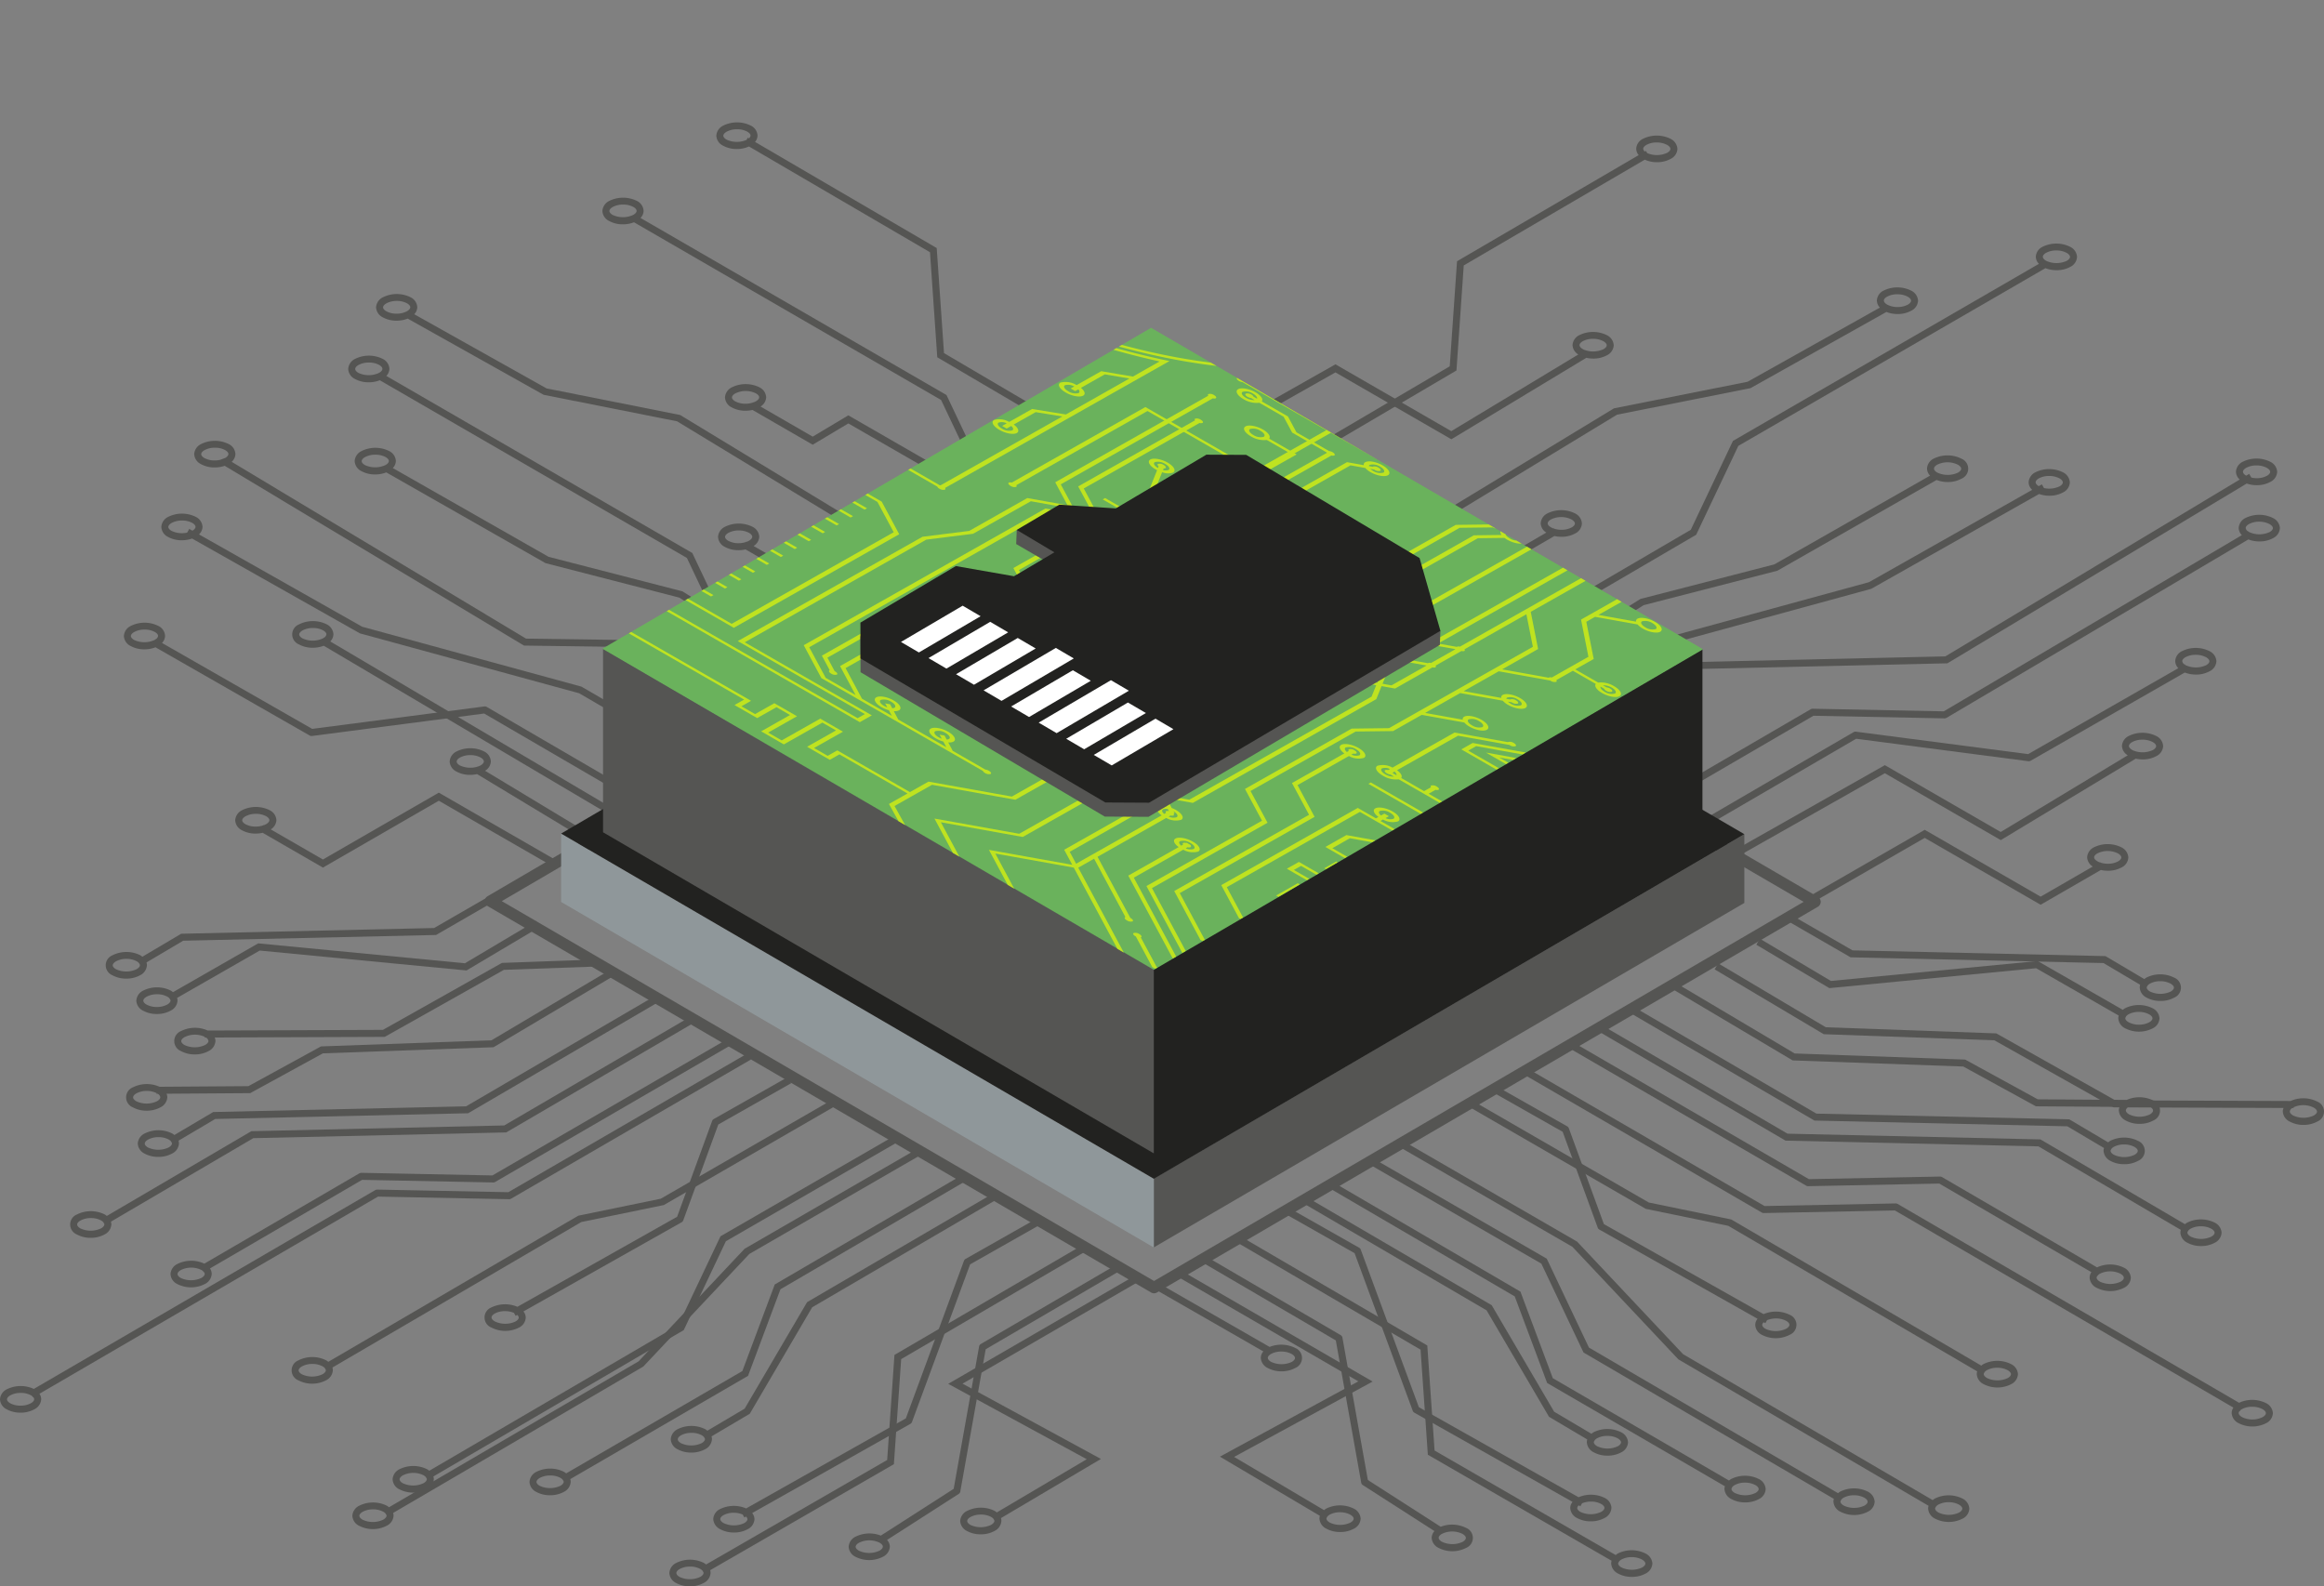 <svg xmlns="http://www.w3.org/2000/svg" xmlns:xlink="http://www.w3.org/1999/xlink" width="445.243" height="303.896" viewBox="0 0 445.243 303.896"><rect x="0" y="0" width="445.243" height="303.896" fill="#808080" stroke="none"/><defs><style>.cls-1{fill:none;}.cls-2,.cls-8{fill:#555553;}.cls-3{fill:#8f979a;}.cls-4,.cls-9{fill:#222220;}.cls-5{fill:#6ab25c;}.cls-6{clip-path:url(#clip-path);}.cls-7{fill:#bfe320;}.cls-10,.cls-8,.cls-9{fill-rule:evenodd;}.cls-10{fill:#fff;}</style><clipPath id="clip-path" transform="translate(0 23.445)"><polygon class="cls-1" points="220.968 162.347 115.458 100.827 220.529 39.352 326.239 100.91 220.968 162.347"/></clipPath></defs><g id="Layer_2" data-name="Layer 2"><g id="Layer_1-2" data-name="Layer 1"><path class="cls-2" d="M406.933,219.416a5.979,5.979,0,0,0-5.173-.069l-29.713-17.305a1.157,1.157,0,0,0-.351-.092l-25.134.498-45.831-26.594-.673,1.161,45.994,26.688a.596.596,0,0,0,.349.091l25.133-.5,29.142,16.973a1.875,1.875,0,0,0-.333,1.051,2.3,2.3,0,0,0,1.302,1.923,5.763,5.763,0,0,0,5.302.011,2.249,2.249,0,0,0,1.288-1.91A2.3,2.3,0,0,0,406.933,219.416Zm-.657,2.675a4.66,4.66,0,0,1-3.962-.009c-.401-.232-.629-.509-.632-.763a.606.606,0,0,1,.156-.373l.05.029.112-.191a2.137,2.137,0,0,1,.299-.215,4.47,4.47,0,0,1,3.962.008c.402.232.632.512.632.766C406.893,221.591,406.669,221.864,406.276,222.091Z" transform="translate(0 23.445)"/><path class="cls-2" d="M409.604,195.111a5.94,5.94,0,0,0-5.304-.008,3.142,3.142,0,0,0-.407.293l-7.443-4.405-48.456-1.098-35.736-20.874-.676,1.157,35.884,20.961.15.088,48.454,1.1,7.027,4.158a1.768,1.768,0,0,0-.084.529,2.302,2.302,0,0,0,1.302,1.927,5.429,5.429,0,0,0,2.664.647,5.357,5.357,0,0,0,2.639-.641,2.067,2.067,0,0,0-.015-3.835Zm-.656,2.674a4.669,4.669,0,0,1-3.962-.008c-.401-.232-.632-.51-.632-.765a.513.513,0,0,1,.029-.136l.166-.28a1.693,1.693,0,0,1,.422-.333,4.055,4.055,0,0,1,1.966-.46,4.105,4.105,0,0,1,1.996.471c.402.229.632.508.632.762C409.564,197.285,409.34,197.558,408.947,197.784Z" transform="translate(0 23.445)"/><path class="cls-2" d="M443.94,187.579a5.97,5.97,0,0,0-5.105-.101l-33.565-.125-22.806-12.829-32.668-1.172-20.614-12.244-.684,1.152,20.76,12.332.148.088,32.684,1.171,22.676,12.757.152.086,32.574.121a1.804,1.804,0,0,0-.141.666,2.303,2.303,0,0,0,1.302,1.926,5.422,5.422,0,0,0,2.664.649,5.365,5.365,0,0,0,2.638-.641,2.067,2.067,0,0,0-.014-3.835Zm-.656,2.674a4.669,4.669,0,0,1-3.962-.008c-.401-.232-.63-.51-.63-.765a.913.913,0,0,1,.485-.66l.248.001.001-.146a4.458,4.458,0,0,1,3.844.066c.402.231.632.509.632.763C443.902,189.753,443.678,190.026,443.284,190.253Z" transform="translate(0 23.445)"/><path class="cls-2" d="M280.876,269.254a6.026,6.026,0,0,0-4.862-.215l-13.955-8.96-4.872-27.282a.665.665,0,0,0-.322-.461l-25.824-15.093-.676,1.159,25.557,14.936,4.868,27.266a.675.675,0,0,0,.297.447l13.737,8.818a1.962,1.962,0,0,0-.539,1.285,2.303,2.303,0,0,0,1.302,1.925,5.77,5.77,0,0,0,5.303.009,2.067,2.067,0,0,0-.014-3.835Zm-.657,2.675a4.655,4.655,0,0,1-3.962-.011c-.401-.231-.63-.509-.632-.763,0-.249.225-.522.617-.749a4.453,4.453,0,0,1,3.962.009c.403.231.632.509.632.763C280.837,271.428,280.613,271.702,280.22,271.929Z" transform="translate(0 23.445)"/><path class="cls-2" d="M248.142,234.784a6.022,6.022,0,0,0-4.904-.196L222.791,222.857c-.726.123-1.457.223-2.19.29l21.44,12.302a1.933,1.933,0,0,0-.49,1.237,2.306,2.306,0,0,0,1.302,1.928,5.429,5.429,0,0,0,2.665.647,5.354,5.354,0,0,0,2.638-.641,2.067,2.067,0,0,0-.014-3.835Zm-.656,2.675a4.674,4.674,0,0,1-3.962-.009c-.401-.231-.631-.51-.631-.765.001-.25.225-.523.617-.75a4.076,4.076,0,0,1,1.968-.459,4.117,4.117,0,0,1,1.994.469c.402.232.631.509.631.763C248.103,236.958,247.878,237.232,247.486,237.459Z" transform="translate(0 23.445)"/><path class="cls-2" d="M307.441,263.515a6.003,6.003,0,0,0-5.009-.131l-30.597-17.248-11.142-30.201a.662.662,0,0,0-.299-.352l-14.176-8.03-.661,1.165,13.963,7.91,11.142,30.204a.675.675,0,0,0,.3.353l30.314,17.086a1.924,1.924,0,0,0-.44,1.177,2.279,2.279,0,0,0,1.288,1.91,5.367,5.367,0,0,0,2.639.641,5.427,5.427,0,0,0,2.664-.649,2.303,2.303,0,0,0,1.302-1.926A2.252,2.252,0,0,0,307.441,263.515Zm-.686,2.674a4.654,4.654,0,0,1-3.961.009c-.394-.227-.618-.5-.618-.749a.743.743,0,0,1,.286-.508l.312.175.318-.566a4.359,4.359,0,0,1,1.711-.335,4.07,4.07,0,0,1,1.966.459c.392.227.616.5.617.75C307.387,265.68,307.157,265.958,306.755,266.189Z" transform="translate(0 23.445)"/><path class="cls-2" d="M336.973,259.895a5.946,5.946,0,0,0-5.303-.008,3.183,3.183,0,0,0-.417.298l-33.757-19.604-6.205-16.586-36.092-21.082-.676,1.159L290.2,224.911l6.209,16.59,34.054,19.777a1.834,1.834,0,0,0-.08.518,2.305,2.305,0,0,0,1.302,1.928,5.427,5.427,0,0,0,2.664.647,5.355,5.355,0,0,0,2.639-.641,2.246,2.246,0,0,0,1.287-1.91A2.299,2.299,0,0,0,336.973,259.895Zm-.656,2.674a4.66,4.66,0,0,1-3.962-.008c-.401-.231-.631-.51-.631-.765a.486.486,0,0,1,.028-.127l.168-.29a1.754,1.754,0,0,1,.421-.332,4.068,4.068,0,0,1,1.968-.46,4.128,4.128,0,0,1,1.994.468c.402.232.631.512.631.765C336.934,262.07,336.708,262.342,336.317,262.569Z" transform="translate(0 23.445)"/><path class="cls-2" d="M416.532,163.837a5.941,5.941,0,0,0-5.303-.009,3.138,3.138,0,0,0-.409.293l-7.443-4.403-48.458-1.1-11.62-6.709-.671,1.161,11.769,6.795.148.087,48.451,1.098,7.027,4.158a1.838,1.838,0,0,0-.082.53,2.307,2.307,0,0,0,1.303,1.928,5.421,5.421,0,0,0,2.664.646,5.341,5.341,0,0,0,2.638-.641,2.066,2.066,0,0,0-.014-3.834Zm-.657,2.674a4.664,4.664,0,0,1-3.962-.008c-.401-.232-.632-.512-.632-.765a.527.527,0,0,1,.03-.137l.165-.278a1.693,1.693,0,0,1,.422-.334,4.059,4.059,0,0,1,1.967-.46,4.1,4.1,0,0,1,1.995.471c.402.229.632.507.632.762C416.492,166.009,416.268,166.284,415.875,166.51Z" transform="translate(0 23.445)"/><path class="cls-2" d="M385.306,237.885a5.945,5.945,0,0,0-5.303-.009,3.236,3.236,0,0,0-.415.297l-47.899-27.999-15.802-3.25-33.329-19.243-.671,1.162,33.424,19.297,15.798,3.249,47.687,27.875a1.792,1.792,0,0,0-.08.523,2.303,2.303,0,0,0,1.303,1.926,5.774,5.774,0,0,0,5.302.008,2.277,2.277,0,0,0,1.288-1.91A2.302,2.302,0,0,0,385.306,237.885Zm-.657,2.674a4.673,4.673,0,0,1-3.962-.007c-.402-.232-.632-.512-.632-.766a.465.465,0,0,1,.029-.129l.167-.287a1.745,1.745,0,0,1,.421-.333,4.075,4.075,0,0,1,1.967-.459,4.119,4.119,0,0,1,1.995.469c.401.232.63.509.632.763C385.267,240.06,385.041,240.333,384.65,240.559Z" transform="translate(0 23.445)"/><path class="cls-2" d="M375.991,263.644a5.956,5.956,0,0,0-5.304-.008,3.274,3.274,0,0,0-.413.298l-47.817-27.953-20.308-21.567L268.572,194.996l-.67,1.161,33.338,19.248,20.307,21.566L369.482,265.023a1.763,1.763,0,0,0-.083.523,2.296,2.296,0,0,0,1.302,1.925,5.771,5.771,0,0,0,5.304.009,2.254,2.254,0,0,0,1.288-1.91A2.303,2.303,0,0,0,375.991,263.644Zm-.657,2.676a4.651,4.651,0,0,1-3.962-.011c-.402-.232-.632-.509-.632-.763a.473.473,0,0,1,.029-.131l.166-.285a1.671,1.671,0,0,1,.422-.333,4.069,4.069,0,0,1,1.97-.46,4.112,4.112,0,0,1,1.992.468c.401.232.632.51.632.765C375.95,265.821,375.726,266.094,375.334,266.321Z" transform="translate(0 23.445)"/><path class="cls-2" d="M105.101,83.227l-29.849-17.008a1.994,1.994,0,0,0,.59-1.347,2.248,2.248,0,0,0-1.288-1.91,5.95,5.95,0,0,0-5.303.008,2.3,2.3,0,0,0-1.302,1.926,2.277,2.277,0,0,0,1.288,1.91,5.352,5.352,0,0,0,2.638.641,5.736,5.736,0,0,0,2.131-.394l30.509,17.385,25.614,6.6L161.17,110.551l.715-1.135L130.756,89.845Zm-31.232-17.59a4.67,4.67,0,0,1-3.962.008c-.392-.227-.617-.501-.617-.75,0-.254.231-.533.632-.763a4.113,4.113,0,0,1,1.994-.469,4.06,4.06,0,0,1,1.968.46c.392.227.617.5.617.749C74.5,65.126,74.271,65.405,73.869,65.637Z" transform="translate(0 23.445)"/><path class="cls-2" d="M104.711,50.964,79.358,36.753a1.993,1.993,0,0,0,.584-1.341,2.244,2.244,0,0,0-1.286-1.909,5.949,5.949,0,0,0-5.304.008A2.304,2.304,0,0,0,72.049,35.436a2.279,2.279,0,0,0,1.288,1.91,5.365,5.365,0,0,0,2.639.641h.002a5.737,5.737,0,0,0,2.132-.396l26.038,14.596L129.718,57.267l60.603,36.799.697-1.147L130.313,56.058ZM77.969,36.177a4.104,4.104,0,0,1-1.991.469h-.002a4.073,4.073,0,0,1-1.969-.461c-.392-.227-.617-.498-.617-.749.001-.253.231-.533.632-.763a4.121,4.121,0,0,1,1.995-.469,4.061,4.061,0,0,1,1.968.46c.392.227.616.498.616.749C78.601,35.667,78.372,35.945,77.969,36.177Z" transform="translate(0 23.445)"/><path class="cls-2" d="M92.818,111.888l-33.008,4.3L31.034,99.725a1.996,1.996,0,0,0,.593-1.35,2.247,2.247,0,0,0-1.288-1.91,5.946,5.946,0,0,0-5.303.009,2.301,2.301,0,0,0-1.302,1.925,2.276,2.276,0,0,0,1.287,1.909,5.348,5.348,0,0,0,2.639.641h.001a5.741,5.741,0,0,0,2.127-.392l29.551,16.908a.66.66,0,0,0,.419.084l33.006-4.302,30.322,17.659.676-1.158L93.242,111.974A.671.671,0,0,0,92.818,111.888ZM29.817,99.029l-.045-.026-.053.094c-.024.013-.041.029-.065.043a4.665,4.665,0,0,1-3.962.008c-.392-.227-.617-.5-.617-.749.001-.254.23-.533.631-.765a4.122,4.122,0,0,1,1.995-.469,4.072,4.072,0,0,1,1.966.46c.392.227.617.5.617.75A.909.909,0,0,1,29.817,99.029Z" transform="translate(0 23.445)"/><path class="cls-2" d="M100.778,98.897,44.382,65.026a2.051,2.051,0,0,0,.719-1.492A2.246,2.246,0,0,0,43.813,61.623a5.947,5.947,0,0,0-5.303.009A2.302,2.302,0,0,0,37.207,63.557a2.277,2.277,0,0,0,1.288,1.909,5.365,5.365,0,0,0,2.639.641h.001a5.834,5.834,0,0,0,1.91-.316l57.193,34.348.154.091,24.539.347,25.852,15.568.691-1.151L125.32,99.242ZM43.147,64.285l-1.001.372a4.838,4.838,0,0,1-1.01.108h-.001a4.069,4.069,0,0,1-1.969-.459c-.392-.227-.617-.5-.617-.749.001-.256.231-.533.632-.765a4.121,4.121,0,0,1,1.995-.469,4.07,4.07,0,0,1,1.966.46c.392.227.617.5.617.75C43.759,63.782,43.535,64.055,43.147,64.285Z" transform="translate(0 23.445)"/><path class="cls-2" d="M61.865,141.212l-9.992-5.77a2.201,2.201,0,0,0,1.082-1.767,2.277,2.277,0,0,0-1.288-1.91,5.953,5.953,0,0,0-5.302.008,2.301,2.301,0,0,0-1.302,1.926,2.254,2.254,0,0,0,1.288,1.91,5.352,5.352,0,0,0,2.637.639,6.105,6.105,0,0,0,1.342-.15l11.537,6.663,22.205-12.807,21.676,12.485.67-1.163L84.07,128.407Zm-10.884-6.774a2.96,2.96,0,0,1-.475.215l-.075-.042-.045.079a4.572,4.572,0,0,1-1.401.217,4.072,4.072,0,0,1-1.966-.46c-.392-.227-.616-.498-.617-.749,0-.254.231-.533.632-.765a4.127,4.127,0,0,1,1.994-.468,4.062,4.062,0,0,1,1.968.46c.393.227.617.5.617.749C51.613,133.93,51.384,134.208,50.982,134.439Z" transform="translate(0 23.445)"/><path class="cls-2" d="M154.372,86.921l-9.993-5.77a2.202,2.202,0,0,0,1.081-1.767,2.278,2.278,0,0,0-1.287-1.91,5.955,5.955,0,0,0-5.303.008,2.303,2.303,0,0,0-1.303,1.926,2.254,2.254,0,0,0,1.288,1.91,5.364,5.364,0,0,0,2.637.641,6.094,6.094,0,0,0,1.342-.152L154.372,88.469l22.204-12.805,21.677,12.485.671-1.164L176.576,74.114Zm-10.884-6.774a2.922,2.922,0,0,1-.475.215l-.074-.043-.046.079a4.568,4.568,0,0,1-1.401.219,4.089,4.089,0,0,1-1.966-.459c-.392-.227-.616-.5-.617-.75,0-.254.231-.534.631-.763a4.113,4.113,0,0,1,1.994-.469,4.06,4.06,0,0,1,1.968.46c.394.225.617.5.617.749C144.119,79.638,143.89,79.916,143.488,80.147Z" transform="translate(0 23.445)"/><path class="cls-2" d="M155.7,60.203l-9.992-5.77a2.203,2.203,0,0,0,1.081-1.767,2.276,2.276,0,0,0-1.287-1.91,5.955,5.955,0,0,0-5.303.008,2.304,2.304,0,0,0-1.302,1.926,2.254,2.254,0,0,0,1.288,1.91,5.393,5.393,0,0,0,2.637.641,6.098,6.098,0,0,0,1.342-.152l11.537,6.662,6.828-4.079,21.676,12.485.67-1.163L162.528,56.124Zm-10.884-6.774a3.072,3.072,0,0,1-.475.215l-.074-.043-.046.079a4.572,4.572,0,0,1-1.401.219,4.072,4.072,0,0,1-1.966-.46c-.392-.227-.616-.5-.617-.749,0-.254.231-.534.631-.763a4.46,4.46,0,0,1,3.962-.011c.393.227.617.501.617.75C145.447,52.92,145.218,53.197,144.816,53.429Z" transform="translate(0 23.445)"/><path class="cls-2" d="M413.124,117.562a5.953,5.953,0,0,0-5.302-.008,2.277,2.277,0,0,0-1.288,1.91,2.214,2.214,0,0,0,1.11,1.786L383.305,135.94l-22.196-12.801L331.897,139.671l.67,1.164,28.542-16.149,21.868,12.613.344.196,25.858-15.604a6.172,6.172,0,0,0,1.322.148,5.35,5.35,0,0,0,2.637-.641,2.277,2.277,0,0,0,1.288-1.912A2.301,2.301,0,0,0,413.124,117.562Zm-.655,2.676a4.746,4.746,0,0,1-3.39.227l-.036-.058-.054.032a2.946,2.946,0,0,1-.482-.211c-.402-.232-.632-.509-.632-.763,0-.249.224-.523.617-.749a4.063,4.063,0,0,1,1.968-.46,4.127,4.127,0,0,1,1.993.467c.401.232.63.512.632.766C413.085,119.738,412.86,120.012,412.468,120.239Z" transform="translate(0 23.445)"/><path class="cls-2" d="M307.865,40.773a5.955,5.955,0,0,0-5.303-.008,2.275,2.275,0,0,0-1.288,1.909,2.216,2.216,0,0,0,1.111,1.788L278.045,59.15,255.85,46.348,226.637,62.882l.671,1.163L255.85,47.896l21.868,12.614.343.197L303.919,45.101a6.088,6.088,0,0,0,1.322.148,5.352,5.352,0,0,0,2.638-.641,2.277,2.277,0,0,0,1.287-1.912A2.301,2.301,0,0,0,307.865,40.773Zm-.656,2.675a4.745,4.745,0,0,1-3.39.227l-.035-.058-.053.033a2.747,2.747,0,0,1-.484-.214c-.402-.229-.632-.508-.632-.762,0-.248.224-.522.617-.749a4.067,4.067,0,0,1,1.969-.46,4.11,4.11,0,0,1,1.993.468c.401.232.63.512.632.765C307.825,42.947,307.6,43.221,307.208,43.448Z" transform="translate(0 23.445)"/><path class="cls-2" d="M435.491,75.804a5.944,5.944,0,0,0-5.304-.008,2.274,2.274,0,0,0-1.287,1.91,2.003,2.003,0,0,0,.606,1.366l-57.111,33.755-25.131-.5a.966.966,0,0,0-.351.092L316.395,130.196l.676,1.157,30.357-17.679,25.132.5a.787.787,0,0,0,.356-.094l57.839-34.186a5.721,5.721,0,0,0,2.111.385,5.348,5.348,0,0,0,2.641-.641,2.275,2.275,0,0,0,1.288-1.909A2.303,2.303,0,0,0,435.491,75.804Zm-.656,2.674a4.655,4.655,0,0,1-3.962-.009c-.032-.017-.054-.038-.083-.057l-.044-.072-.036.02a.905.905,0,0,1-.469-.654c0-.249.224-.522.617-.749a4.057,4.057,0,0,1,1.967-.46,4.134,4.134,0,0,1,1.995.468c.401.232.63.51.632.765C435.451,77.98,435.226,78.251,434.834,78.478Z" transform="translate(0 23.445)"/><path class="cls-2" d="M396.624,23.843a5.965,5.965,0,0,0-5.304-.008,2.249,2.249,0,0,0-1.288,1.91,1.997,1.997,0,0,0,.596,1.354l-58.623,33.923-8.078,17.027-48.735,28.488.676,1.159,49.094-28.698L333.038,61.972,391.873,27.927a5.739,5.739,0,0,0,2.127.393,5.356,5.356,0,0,0,2.639-.641,2.247,2.247,0,0,0,1.287-1.91A2.302,2.302,0,0,0,396.624,23.843Zm-.657,2.676a4.669,4.669,0,0,1-3.962-.008c-.402-.232-.632-.512-.632-.766,0-.249.225-.522.617-.749a4.078,4.078,0,0,1,1.968-.46,4.127,4.127,0,0,1,1.993.468c.401.232.632.51.632.765C396.585,26.019,396.359,26.292,395.968,26.519Z" transform="translate(0 23.445)"/><path class="cls-2" d="M395.245,67.044a5.962,5.962,0,0,0-5.303-.007,2.279,2.279,0,0,0-1.288,1.91,2.031,2.031,0,0,0,.682,1.45l-31.271,17.688L316.063,99.56l-26.175,15.192.674,1.16,25.939-15.081,41.999-11.472L390.662,71.189a5.805,5.805,0,0,0,1.962.334,5.35,5.35,0,0,0,2.637-.641,2.254,2.254,0,0,0,1.288-1.91A2.307,2.307,0,0,0,395.245,67.044Zm-.655,2.678a4.665,4.665,0,0,1-2.995.332l-.399-.708-.603.341c-.378-.227-.596-.493-.596-.74,0-.249.224-.523.617-.749a4.058,4.058,0,0,1,1.967-.46,4.13,4.13,0,0,1,1.995.468c.401.232.632.51.632.765C395.206,69.222,394.982,69.495,394.59,69.722Z" transform="translate(0 23.445)"/><path class="cls-2" d="M320.065,3.154a5.964,5.964,0,0,0-5.303-.007,2.247,2.247,0,0,0-1.288,1.91,1.938,1.938,0,0,0,.475,1.214l-34.498,20.151-.307.178L277.749,46.729,224.81,77.848l.678,1.155,53.245-31.295.305-.179,1.395-20.126L315.115,7.144a5.591,5.591,0,0,0,2.326.488,5.375,5.375,0,0,0,2.639-.641,2.254,2.254,0,0,0,1.288-1.912A2.303,2.303,0,0,0,320.065,3.154Zm-.656,2.676a4.694,4.694,0,0,1-3.827.054l-.246-.422-.213.124a.766.766,0,0,1-.307-.529c0-.251.225-.523.617-.75a4.075,4.075,0,0,1,1.968-.459,4.141,4.141,0,0,1,1.994.467c.401.232.632.512.632.765C320.025,5.33,319.801,5.603,319.409,5.83Z" transform="translate(0 23.445)"/><path class="cls-2" d="M136.742,190.93a.671.671,0,0,0-.301.352l-6.718,18.373L99.127,226.902a6.012,6.012,0,0,0-5.009.131,2.067,2.067,0,0,0,.015,3.835,5.77,5.77,0,0,0,5.303.009,2.252,2.252,0,0,0,1.288-1.91,1.925,1.925,0,0,0-.441-1.176l30.314-17.089a.675.675,0,0,0,.302-.353l6.718-18.373,13.96-7.91-.661-1.165ZM98.765,229.715a4.644,4.644,0,0,1-3.961-.011c-.402-.229-.632-.507-.632-.762,0-.248.224-.522.617-.749a4.06,4.06,0,0,1,1.968-.46,4.363,4.363,0,0,1,1.707.334l.32.567.313-.175a.747.747,0,0,1,.286.508C99.381,229.217,99.157,229.488,98.765,229.715Z" transform="translate(0 23.445)"/><path class="cls-2" d="M138.217,213.288l-.181.103-8.078,17.029L82.239,258.314a3.29,3.29,0,0,0-.415-.297,5.957,5.957,0,0,0-5.304.008,2.303,2.303,0,0,0-1.302,1.926,2.253,2.253,0,0,0,1.287,1.91,5.778,5.778,0,0,0,5.304-.008,2.302,2.302,0,0,0,1.302-1.926,1.823,1.823,0,0,0-.081-.523l47.963-28.036,8.075-17.024,33.243-19.194-.671-1.16Zm-57.078,47.403a4.668,4.668,0,0,1-3.963.011c-.392-.227-.616-.5-.617-.75,0-.254.231-.533.632-.763a4.456,4.456,0,0,1,3.963-.009,1.688,1.688,0,0,1,.419.331l.171.293a.51.51,0,0,1,.028.125C81.771,260.182,81.541,260.462,81.14,260.691Z" transform="translate(0 23.445)"/><path class="cls-2" d="M97.391,204.946l-25.134-.5a.939.939,0,0,0-.351.091L6.476,242.636a5.977,5.977,0,0,0-5.174.069A2.301,2.301,0,0,0,0,244.631a2.251,2.251,0,0,0,1.287,1.909,5.347,5.347,0,0,0,2.639.641,5.396,5.396,0,0,0,2.664-.649,2.298,2.298,0,0,0,1.302-1.925,1.876,1.876,0,0,0-.333-1.049L72.419,205.792l25.133.498a.699.699,0,0,0,.35-.09L143.897,179.512l-.674-1.162ZM5.92,245.371a4.116,4.116,0,0,1-1.994.469,4.076,4.076,0,0,1-1.968-.46c-.392-.227-.616-.498-.617-.749,0-.254.231-.534.632-.765a4.127,4.127,0,0,1,1.994-.468,4.061,4.061,0,0,1,1.968.46,1.922,1.922,0,0,1,.298.212l.113.194.051-.03a.615.615,0,0,1,.155.373C6.552,244.86,6.322,245.14,5.92,245.371Z" transform="translate(0 23.445)"/><path class="cls-2" d="M96.606,192.16l-48.454,1.1L20.461,209.497a3.341,3.341,0,0,0-.412-.295,5.955,5.955,0,0,0-5.303.008,2.068,2.068,0,0,0-.014,3.836,5.367,5.367,0,0,0,2.639.641,5.427,5.427,0,0,0,2.664-.649,2.3,2.3,0,0,0,1.302-1.926,1.786,1.786,0,0,0-.082-.523L48.529,194.594l48.454-1.099,36.034-21.049-.676-1.159ZM19.364,211.875a4.651,4.651,0,0,1-3.962.009c-.393-.227-.617-.5-.617-.749,0-.254.229-.533.632-.763a4.117,4.117,0,0,1,1.995-.469,4.074,4.074,0,0,1,1.966.459,1.697,1.697,0,0,1,.421.335l.167.285a.462.462,0,0,1,.028.131C19.995,211.366,19.765,211.644,19.364,211.875Z" transform="translate(0 23.445)"/><path class="cls-2" d="M94.158,175.847l-32.505,1.165-.159.007-13.901,7.611-17.027.121a5.988,5.988,0,0,0-5.101.103,2.068,2.068,0,0,0-.015,3.836,5.368,5.368,0,0,0,2.639.641,5.427,5.427,0,0,0,2.664-.649,2.304,2.304,0,0,0,1.302-1.926,1.836,1.836,0,0,0-.146-.674l16.031-.113,13.919-7.623,32.517-1.164.171-.007,23.355-13.86-.684-1.152ZM30.082,187.52a4.65,4.65,0,0,1-3.962.009c-.394-.227-.617-.5-.617-.749,0-.254.229-.533.631-.763a4.116,4.116,0,0,1,1.993-.469,4.158,4.158,0,0,1,1.853.406l.001.144.245-.001a.918.918,0,0,1,.486.661C30.713,187.011,30.482,187.289,30.082,187.52Z" transform="translate(0 23.445)"/><path class="cls-2" d="M154.779,225.921l-.152.087-11.963,20.404-7.141,4.225a3.324,3.324,0,0,0-.409-.293,5.946,5.946,0,0,0-5.303.009,2.303,2.303,0,0,0-1.302,1.925,2.276,2.276,0,0,0,1.287,1.91,5.354,5.354,0,0,0,2.639.641,5.409,5.409,0,0,0,2.664-.649A2.303,2.303,0,0,0,136.402,252.255a1.814,1.814,0,0,0-.082-.53l7.326-4.336,11.961-20.398,35.733-20.874-.676-1.158ZM134.429,253.021a4.66,4.66,0,0,1-3.962.008c-.392-.227-.617-.5-.617-.75.001-.254.231-.531.632-.763a4.121,4.121,0,0,1,1.995-.469,4.059,4.059,0,0,1,1.966.46,1.686,1.686,0,0,1,.421.332l.166.281a.485.485,0,0,1,.03.136C135.061,252.509,134.831,252.789,134.429,253.021Z" transform="translate(0 23.445)"/><path class="cls-2" d="M89.071,161.092l-39.397-3.794-.212-.018-16.317,9.348a3.152,3.152,0,0,0-.422-.303,5.929,5.929,0,0,0-5.303.008,2.301,2.301,0,0,0-1.302,1.925,2.25,2.25,0,0,0,1.287,1.91,5.346,5.346,0,0,0,2.639.641,5.407,5.407,0,0,0,2.664-.647,2.3,2.3,0,0,0,1.302-1.926,1.799,1.799,0,0,0-.08-.512l15.828-9.069L89.156,162.448l.214.02,13.988-8.311-.671-1.16Zm-57.032,7.906a4.116,4.116,0,0,1-1.994.469,4.074,4.074,0,0,1-1.968-.46c-.392-.227-.617-.5-.617-.75.001-.254.231-.533.632-.763a4.119,4.119,0,0,1,1.994-.468,4.066,4.066,0,0,1,1.968.46,1.676,1.676,0,0,1,.422.332l.169.294a.494.494,0,0,1,.026.123C32.67,168.489,32.441,168.767,32.039,168.998Z" transform="translate(0 23.445)"/><path class="cls-2" d="M171.67,235.943l-.306.179-1.395,20.125L135.268,276.269a3.34,3.34,0,0,0-.42-.302,5.949,5.949,0,0,0-5.304.009,2.304,2.304,0,0,0-1.303,1.925,2.279,2.279,0,0,0,1.288,1.91,5.361,5.361,0,0,0,2.638.639h.001a5.404,5.404,0,0,0,2.664-.647,2.301,2.301,0,0,0,1.302-1.926,1.814,1.814,0,0,0-.079-.515l35.202-20.311,1.395-20.127,35.579-20.783-.676-1.159Zm-37.509,42.699a4.66,4.66,0,0,1-3.962.008c-.392-.227-.617-.498-.617-.749.001-.254.231-.533.631-.765a4.137,4.137,0,0,1,1.995-.468,4.06,4.06,0,0,1,1.968.46,1.718,1.718,0,0,1,.418.33l.171.295a.504.504,0,0,1,.026.124C134.793,278.132,134.564,278.41,134.162,278.642Z" transform="translate(0 23.445)"/><path class="cls-2" d="M218.325,220.423l-36.662,21.238,26.541,14.44-17.23,10.195a3.297,3.297,0,0,0-.409-.293,5.946,5.946,0,0,0-5.303.008,2.301,2.301,0,0,0-1.302,1.926,2.274,2.274,0,0,0,1.287,1.909,5.34,5.34,0,0,0,2.639.641,5.399,5.399,0,0,0,2.664-.649,2.3,2.3,0,0,0,1.302-1.925,1.834,1.834,0,0,0-.082-.53l19.15-11.333-26.517-14.427,34.595-20.04Zm-28.445,48.255a4.66,4.66,0,0,1-3.962.008c-.394-.227-.618-.501-.618-.749,0-.254.229-.533.632-.765a4.134,4.134,0,0,1,1.996-.468,4.059,4.059,0,0,1,1.966.46,1.697,1.697,0,0,1,.422.332l.165.279a.498.498,0,0,1,.03.137C190.511,268.168,190.281,268.446,189.88,268.678Z" transform="translate(0 23.445)"/><path class="cls-2" d="M348.279,148.374,221.014,74.262a1.102,1.102,0,0,0-1.103.003L93.414,148.244a1.095,1.095,0,0,0,.003,1.891l127.128,74.031a1.088,1.088,0,0,0,1.101-.001l126.634-73.901a1.095,1.095,0,0,0-.001-1.891Zm-127.184,73.58L96.137,149.187,220.466,76.476l125.089,72.846Z" transform="translate(0 23.445)"/><path class="cls-2" d="M94.343,201.736,69.209,201.236a1.235,1.235,0,0,0-.351.092L39.145,218.634a5.972,5.972,0,0,0-5.174.068,2.302,2.302,0,0,0-1.302,1.926,2.245,2.245,0,0,0,1.288,1.909,5.77,5.77,0,0,0,5.303-.009,2.3,2.3,0,0,0,1.302-1.923,1.876,1.876,0,0,0-.334-1.051L69.371,202.582l25.133.5a.597.597,0,0,0,.35-.091l45.994-26.688-.674-1.161ZM38.59,221.369a4.66,4.66,0,0,1-3.962.009c-.392-.227-.617-.5-.617-.749,0-.256.229-.534.631-.766a4.461,4.461,0,0,1,3.962-.008,1.857,1.857,0,0,1,.299.215l.112.191.05-.029a.606.606,0,0,1,.155.373C39.22,220.858,38.99,221.137,38.59,221.369Z" transform="translate(0 23.445)"/><path class="cls-2" d="M89.306,188.489l-48.457,1.099-7.443,4.405a3.203,3.203,0,0,0-.407-.294,5.938,5.938,0,0,0-5.303.009,2.298,2.298,0,0,0-1.302,1.925,2.275,2.275,0,0,0,1.288,1.909,5.338,5.338,0,0,0,2.639.641,5.426,5.426,0,0,0,2.664-.646,2.303,2.303,0,0,0,1.302-1.927,1.783,1.783,0,0,0-.083-.529L41.229,190.921l48.454-1.098.15-.088L125.717,168.774l-.676-1.159Zm-56.993,7.885a4.668,4.668,0,0,1-3.961.008c-.394-.227-.618-.501-.618-.749,0-.254.229-.533.632-.762a4.102,4.102,0,0,1,1.995-.471,4.055,4.055,0,0,1,1.966.46,1.684,1.684,0,0,1,.422.332l.166.281a.485.485,0,0,1,.029.136C32.944,195.864,32.714,196.142,32.312,196.374Z" transform="translate(0 23.445)"/><path class="cls-2" d="M96.166,161.021l-22.807,12.829-33.565.125a5.972,5.972,0,0,0-5.106.102,2.067,2.067,0,0,0-.014,3.835,5.367,5.367,0,0,0,2.638.641,5.426,5.426,0,0,0,2.665-.649,2.303,2.303,0,0,0,1.302-1.926,1.817,1.817,0,0,0-.141-.666l32.575-.121.152-.086,22.676-12.755,17.569-.63c-.069-.444-.128-.889-.177-1.337ZM39.306,176.742a4.665,4.665,0,0,1-3.962.008c-.393-.227-.617-.5-.617-.749,0-.254.229-.531.632-.763a4.452,4.452,0,0,1,3.844-.065l.001.145.249-.001a.915.915,0,0,1,.485.661C39.938,176.232,39.707,176.51,39.306,176.742Z" transform="translate(0 23.445)"/><path class="cls-2" d="M187.904,234.03a.669.669,0,0,0-.322.461l-4.872,27.284-13.955,8.958a6.027,6.027,0,0,0-4.863.215,2.298,2.298,0,0,0-1.302,1.925,2.275,2.275,0,0,0,1.288,1.91,5.76,5.76,0,0,0,5.303-.009,2.302,2.302,0,0,0,1.302-1.925,1.965,1.965,0,0,0-.539-1.285l13.737-8.818a.672.672,0,0,0,.297-.447l4.868-27.265,25.557-14.937-.676-1.158ZM168.51,273.614a4.659,4.659,0,0,1-3.961.009c-.394-.227-.617-.501-.617-.75,0-.253.229-.533.631-.763a4.467,4.467,0,0,1,3.962-.009c.392.227.617.5.617.749C169.14,273.105,168.911,273.382,168.51,273.614Z" transform="translate(0 23.445)"/><path class="cls-2" d="M184.986,217.725a.664.664,0,0,0-.299.352l-11.141,30.201-30.597,17.248a5.999,5.999,0,0,0-5.009.131,2.251,2.251,0,0,0-1.288,1.91,2.302,2.302,0,0,0,1.303,1.925,5.412,5.412,0,0,0,2.664.649,5.353,5.353,0,0,0,2.639-.641,2.275,2.275,0,0,0,1.287-1.91,1.923,1.923,0,0,0-.44-1.176l30.313-17.086a.674.674,0,0,0,.3-.353L185.859,218.77l13.963-7.91-.66-1.165Zm-42.4,50.614a4.655,4.655,0,0,1-3.962-.009c-.401-.231-.631-.509-.631-.763.002-.25.225-.523.617-.75a4.059,4.059,0,0,1,1.966-.459,4.355,4.355,0,0,1,1.711.335l.318.566.312-.175a.745.745,0,0,1,.285.506C143.202,267.838,142.979,268.112,142.585,268.339Z" transform="translate(0 23.445)"/><path class="cls-2" d="M148.43,222.625l-6.206,16.586-33.756,19.604a3.336,3.336,0,0,0-.417-.299,5.955,5.955,0,0,0-5.303.008,2.302,2.302,0,0,0-1.302,1.926,2.249,2.249,0,0,0,1.288,1.91,5.353,5.353,0,0,0,2.638.641,5.427,5.427,0,0,0,2.665-.647,2.306,2.306,0,0,0,1.302-1.927,1.802,1.802,0,0,0-.08-.518l34.055-19.778,6.208-16.589,35.678-20.839-.676-1.159Zm-41.066,38.567a4.665,4.665,0,0,1-3.962.006c-.392-.225-.617-.498-.617-.749,0-.254.229-.534.631-.766a4.142,4.142,0,0,1,1.994-.467,4.064,4.064,0,0,1,1.968.46,1.677,1.677,0,0,1,.421.332l.168.289a.517.517,0,0,1,.028.128C107.996,260.681,107.765,260.96,107.365,261.192Z" transform="translate(0 23.445)"/><path class="cls-2" d="M83.173,154.337l-48.458,1.098-7.443,4.405a3.057,3.057,0,0,0-.409-.293,5.942,5.942,0,0,0-5.303.008,2.067,2.067,0,0,0-.015,3.835,5.357,5.357,0,0,0,2.639.641,5.427,5.427,0,0,0,2.664-.647,2.305,2.305,0,0,0,1.303-1.927,1.821,1.821,0,0,0-.082-.529l7.027-4.158,48.451-1.1.148-.086,11.768-6.796-.671-1.16Zm-56.994,7.885a4.669,4.669,0,0,1-3.962.008c-.393-.227-.617-.501-.617-.75,0-.253.23-.531.632-.762a4.102,4.102,0,0,1,1.995-.471,4.057,4.057,0,0,1,1.966.46,1.713,1.713,0,0,1,.422.333l.165.278a.513.513,0,0,1,.03.137C26.811,161.71,26.58,161.99,26.179,162.222Z" transform="translate(0 23.445)"/><path class="cls-2" d="M126.593,206.196l-15.802,3.251L62.894,237.445a3.391,3.391,0,0,0-.415-.297,5.946,5.946,0,0,0-5.303.009,2.067,2.067,0,0,0-.014,3.835,5.775,5.775,0,0,0,5.303-.008,2.302,2.302,0,0,0,1.302-1.926,1.814,1.814,0,0,0-.08-.523l47.687-27.875,15.798-3.248,33.423-19.297-.67-1.161ZM61.793,239.823a4.669,4.669,0,0,1-3.962.008c-.392-.225-.617-.5-.617-.749.001-.254.231-.531.632-.763a4.121,4.121,0,0,1,1.995-.469,4.07,4.07,0,0,1,1.966.459,1.715,1.715,0,0,1,.421.334l.169.287a.486.486,0,0,1,.028.129C62.424,239.313,62.195,239.592,61.793,239.823Z" transform="translate(0 23.445)"/><path class="cls-2" d="M142.652,215.784,122.343,237.351,74.526,265.304a3.068,3.068,0,0,0-.413-.297,5.955,5.955,0,0,0-5.303.008,2.299,2.299,0,0,0-1.302,1.925,2.252,2.252,0,0,0,1.288,1.91,5.77,5.77,0,0,0,5.303-.009,2.297,2.297,0,0,0,1.302-1.925,1.79,1.79,0,0,0-.082-.523l47.935-28.051,20.307-21.566,33.338-19.249-.67-1.162ZM73.428,267.68a4.65,4.65,0,0,1-3.962.011c-.392-.227-.616-.5-.617-.75,0-.253.231-.533.631-.765a4.125,4.125,0,0,1,1.993-.468,4.081,4.081,0,0,1,1.969.46,1.69,1.69,0,0,1,.423.335l.166.283a.477.477,0,0,1,.028.131C74.059,267.171,73.83,267.449,73.428,267.68Z" transform="translate(0 23.445)"/><path class="cls-2" d="M375.777,64.422a5.952,5.952,0,0,0-5.304-.008,2.249,2.249,0,0,0-1.288,1.91,1.995,1.995,0,0,0,.591,1.347L339.927,84.68l-25.655,6.618L283.143,110.869l.715,1.135L314.899,92.488l25.614-6.598,30.509-17.385a5.733,5.733,0,0,0,2.13.394,5.356,5.356,0,0,0,2.639-.641,2.069,2.069,0,0,0-.014-3.836Zm-.657,2.675a4.67,4.67,0,0,1-3.962-.008c-.402-.231-.632-.51-.632-.765,0-.251.225-.523.617-.75a4.46,4.46,0,0,1,3.962.011c.401.23.632.509.632.763C375.738,66.597,375.512,66.871,375.121,67.097Z" transform="translate(0 23.445)"/><path class="cls-2" d="M366.168,32.238a5.948,5.948,0,0,0-5.304-.008,2.245,2.245,0,0,0-1.287,1.909,1.993,1.993,0,0,0,.584,1.341L334.809,49.69l-25.602,5.094L248.501,91.646l.697,1.147,60.603-36.798,25.57-5.081,26.039-14.596a5.708,5.708,0,0,0,2.132.396h.001a5.365,5.365,0,0,0,2.639-.641,2.276,2.276,0,0,0,1.288-1.91A2.304,2.304,0,0,0,366.168,32.238Zm-.657,2.675a4.082,4.082,0,0,1-1.968.46h-.001a4.122,4.122,0,0,1-1.992-.468c-.402-.232-.632-.51-.632-.766,0-.251.224-.522.616-.749a4.066,4.066,0,0,1,1.968-.459,4.134,4.134,0,0,1,1.995.468c.402.232.63.51.632.763C366.128,34.413,365.904,34.686,365.511,34.913Z" transform="translate(0 23.445)"/><path class="cls-2" d="M423.332,101.308a5.948,5.948,0,0,0-5.304-.009,2.249,2.249,0,0,0-1.288,1.91,2.002,2.002,0,0,0,.593,1.351L388.559,121.023l-33.009-4.301a.672.672,0,0,0-.425.086l-30.519,17.775.676,1.159,30.321-17.661,33.005,4.302a.661.661,0,0,0,.419-.084l29.551-16.908a5.743,5.743,0,0,0,2.126.393h.001a5.359,5.359,0,0,0,2.638-.641,2.277,2.277,0,0,0,1.288-1.91A2.3,2.3,0,0,0,423.332,101.308Zm-.657,2.674a4.664,4.664,0,0,1-3.962-.007c-.025-.014-.042-.032-.066-.045l-.053-.092-.045.026a.912.912,0,0,1-.468-.655c0-.251.225-.523.617-.75a4.067,4.067,0,0,1,1.966-.459,4.124,4.124,0,0,1,1.996.469c.401.232.63.509.632.763C423.292,103.484,423.067,103.756,422.675,103.982Z" transform="translate(0 23.445)"/><path class="cls-2" d="M434.971,65.028a5.948,5.948,0,0,0-5.304-.008,2.245,2.245,0,0,0-1.288,1.909,2.053,2.053,0,0,0,.72,1.494L372.703,102.293l-48.457,1.1-26.155,15.752.691,1.151,25.852-15.568,48.454-1.1.153-.092,57.193-34.349a5.799,5.799,0,0,0,1.91.318h.001a5.363,5.363,0,0,0,2.639-.641,2.276,2.276,0,0,0,1.288-1.91A2.302,2.302,0,0,0,434.971,65.028Zm-.656,2.674a4.072,4.072,0,0,1-1.97.461H432.344a4.746,4.746,0,0,1-1.01-.111l-.43-.715-.571.343c-.389-.228-.612-.501-.612-.752,0-.25.225-.522.617-.749a4.052,4.052,0,0,1,1.966-.46,4.14,4.14,0,0,1,1.996.469c.401.232.63.51.631.763C434.932,67.204,434.706,67.476,434.315,67.702Z" transform="translate(0 23.445)"/><path class="cls-2" d="M406.454,138.891a5.953,5.953,0,0,0-5.302-.008,2.279,2.279,0,0,0-1.288,1.91,2.206,2.206,0,0,0,1.081,1.768l-9.992,5.769L368.748,135.525l-22.346,12.87.671,1.163,21.675-12.485,22.205,12.807,11.537-6.662a6.174,6.174,0,0,0,1.342.15,5.364,5.364,0,0,0,2.637-.641,2.252,2.252,0,0,0,1.288-1.91A2.303,2.303,0,0,0,406.454,138.891Zm-.655,2.676a4.075,4.075,0,0,1-1.967.459,4.577,4.577,0,0,1-1.401-.218l-.045-.079-.074.042a2.913,2.913,0,0,1-.475-.215c-.403-.231-.632-.509-.632-.763,0-.249.223-.522.617-.749a4.452,4.452,0,0,1,3.96.009c.402.231.632.509.632.763C406.415,141.067,406.19,141.34,405.799,141.567Z" transform="translate(0 23.445)"/><path class="cls-2" d="M301.766,74.915a5.955,5.955,0,0,0-5.303-.008,2.275,2.275,0,0,0-1.287,1.91,2.204,2.204,0,0,0,1.081,1.767L261.479,98.773q.202.661.374,1.331l35.948-20.864a6.1,6.1,0,0,0,1.343.15,5.366,5.366,0,0,0,2.637-.641,2.251,2.251,0,0,0,1.288-1.909A2.302,2.302,0,0,0,301.766,74.915Zm-.656,2.675a4.057,4.057,0,0,1-1.966.459,4.565,4.565,0,0,1-1.401-.218l-.046-.079-.074.044a3.189,3.189,0,0,1-.475-.215c-.403-.232-.632-.51-.632-.763,0-.249.224-.523.617-.75a4.455,4.455,0,0,1,3.962.009c.401.231.631.51.631.765C301.726,77.09,301.501,77.363,301.11,77.59Z" transform="translate(0 23.445)"/><path class="cls-2" d="M94.042,122.424a2.276,2.276,0,0,0-1.287-1.91,5.955,5.955,0,0,0-5.303.008,2.302,2.302,0,0,0-1.303,1.923,2.276,2.276,0,0,0,1.288,1.912,5.338,5.338,0,0,0,2.637.641,6.089,6.089,0,0,0,1.323-.148l21.708,13.101q.183-.668.404-1.322l-20.577-12.418A2.212,2.212,0,0,0,94.042,122.424Zm-1.973.762a2.72,2.72,0,0,1-.483.212l-.053-.033-.036.058a4.745,4.745,0,0,1-3.389-.227c-.392-.227-.617-.501-.617-.749.001-.254.231-.534.632-.766a4.122,4.122,0,0,1,1.992-.468,4.065,4.065,0,0,1,1.969.461c.394.225.617.5.617.749C92.701,122.678,92.472,122.956,92.07,123.186Z" transform="translate(0 23.445)"/><path class="cls-2" d="M145.514,132.694l-25.131.498L63.272,99.437a2.002,2.002,0,0,0,.606-1.366,2.279,2.279,0,0,0-1.288-1.912,5.945,5.945,0,0,0-5.302.011,2.066,2.066,0,0,0-.015,3.834,5.362,5.362,0,0,0,2.64.641,5.753,5.753,0,0,0,2.112-.385l57.839,34.185a.784.784,0,0,0,.355.094l25.133-.5,30.357,17.679.676-1.158-30.519-17.774A.943.943,0,0,0,145.514,132.694ZM62.067,98.726l-.034-.021-.044.074c-.029.018-.052.038-.084.055a4.651,4.651,0,0,1-3.962.011c-.392-.227-.617-.5-.617-.75.001-.254.231-.531.632-.763a4.121,4.121,0,0,1,1.995-.469,4.057,4.057,0,0,1,1.966.46c.393.227.617.5.617.75A.909.909,0,0,1,62.067,98.726Z" transform="translate(0 23.445)"/><path class="cls-2" d="M132.633,82.494l-58.623-33.924a1.994,1.994,0,0,0,.596-1.353,2.249,2.249,0,0,0-1.288-1.91,5.963,5.963,0,0,0-5.303.007,2.304,2.304,0,0,0-1.302,1.927,2.246,2.246,0,0,0,1.287,1.91,5.354,5.354,0,0,0,2.639.641,5.745,5.745,0,0,0,2.127-.392l58.835,34.044,8.075,17.024L160.83,112.694l.676-1.159L140.71,99.52ZM72.632,47.982a4.66,4.66,0,0,1-3.962.008c-.392-.227-.617-.498-.617-.749,0-.254.231-.533.632-.765a4.126,4.126,0,0,1,1.993-.468,4.06,4.06,0,0,1,1.968.46c.392.227.618.498.618.749C73.264,47.472,73.034,47.75,72.632,47.982Z" transform="translate(0 23.445)"/><path class="cls-2" d="M181.332,52.23,122.709,18.307a1.994,1.994,0,0,0,.596-1.353,2.249,2.249,0,0,0-1.288-1.91,5.964,5.964,0,0,0-5.303.007,2.305,2.305,0,0,0-1.302,1.928,2.249,2.249,0,0,0,1.288,1.91,5.368,5.368,0,0,0,2.639.641,5.745,5.745,0,0,0,2.127-.393l58.835,34.045,8.075,17.024,21.154,12.225.676-1.159L189.41,69.258ZM121.332,17.719a4.669,4.669,0,0,1-3.962.008c-.392-.227-.617-.5-.617-.749,0-.254.23-.534.631-.766a4.145,4.145,0,0,1,1.994-.467,4.075,4.075,0,0,1,1.968.459c.392.227.617.5.617.75C121.963,17.209,121.734,17.487,121.332,17.719Z" transform="translate(0 23.445)"/><path class="cls-2" d="M69.391,96.621,38.12,78.932a2.03,2.03,0,0,0,.68-1.45,2.274,2.274,0,0,0-1.287-1.909,5.963,5.963,0,0,0-5.303.005,2.307,2.307,0,0,0-1.302,1.927,2.252,2.252,0,0,0,1.288,1.91,5.353,5.353,0,0,0,2.637.641,5.81,5.81,0,0,0,1.962-.334L68.956,97.892l41.999,11.472,25.939,15.082.673-1.162-26.175-15.191ZM36.863,78.221l-.603-.341-.4.709a4.663,4.663,0,0,1-2.995-.333c-.392-.227-.616-.5-.616-.75,0-.253.23-.533.632-.765a4.138,4.138,0,0,1,1.993-.468,4.062,4.062,0,0,1,1.968.46c.393.227.617.501.617.749C37.459,77.728,37.241,77.996,36.863,78.221Z" transform="translate(0 23.445)"/><path class="cls-2" d="M179.46,24.073l-.307-.178L144.656,3.744a1.943,1.943,0,0,0,.474-1.216A2.248,2.248,0,0,0,143.843.619a5.959,5.959,0,0,0-5.303.008,2.303,2.303,0,0,0-1.302,1.926,2.254,2.254,0,0,0,1.288,1.91,5.361,5.361,0,0,0,2.639.641,5.569,5.569,0,0,0,2.326-.488l34.681,20.259,1.395,20.126.305.178,53.245,31.297.678-1.156L180.856,44.202ZM143.482,3.059l-.213-.125-.246.422a4.695,4.695,0,0,1-3.827-.053c-.392-.227-.616-.5-.617-.75,0-.254.231-.534.632-.765a4.127,4.127,0,0,1,1.994-.468,4.076,4.076,0,0,1,1.968.46c.392.227.617.5.617.749A.768.768,0,0,1,143.482,3.059Z" transform="translate(0 23.445)"/><path class="cls-2" d="M342.883,228.436a6.008,6.008,0,0,0-5.009-.132l-30.596-17.247-6.718-18.373a.672.672,0,0,0-.3-.352l-14.175-8.03-.661,1.165,13.96,7.91,6.718,18.373a.673.673,0,0,0,.301.353L336.718,229.193a1.925,1.925,0,0,0-.441,1.176,2.252,2.252,0,0,0,1.288,1.91,5.77,5.77,0,0,0,5.303-.009,2.066,2.066,0,0,0,.015-3.834Zm-.686,2.672a4.655,4.655,0,0,1-3.962.011c-.392-.227-.616-.5-.617-.75a.743.743,0,0,1,.286-.506l.312.175.32-.568a4.363,4.363,0,0,1,1.707-.334,4.06,4.06,0,0,1,1.968.46c.393.227.617.501.617.749C342.829,230.6,342.599,230.878,342.197,231.109Z" transform="translate(0 23.445)"/><path class="cls-2" d="M357.853,262.315a5.951,5.951,0,0,0-5.305-.008,3.318,3.318,0,0,0-.414.297l-47.72-27.894-8.078-17.029-.181-.104-33.424-19.297-.671,1.16,33.243,19.194,8.075,17.024,47.963,28.036a1.792,1.792,0,0,0-.08.523,2.302,2.302,0,0,0,1.301,1.926,5.779,5.779,0,0,0,5.305.008,2.257,2.257,0,0,0,1.288-1.91A2.303,2.303,0,0,0,357.853,262.315Zm-.657,2.676a4.672,4.672,0,0,1-3.963-.011c-.401-.229-.632-.509-.632-.763a.487.487,0,0,1,.028-.125l.171-.293a1.668,1.668,0,0,1,.418-.331,4.069,4.069,0,0,1,1.97-.46,4.114,4.114,0,0,1,1.993.469c.401.229.631.509.631.763C357.812,264.492,357.588,264.765,357.196,264.992Z" transform="translate(0 23.445)"/><path class="cls-2" d="M434.148,245.357a5.975,5.975,0,0,0-5.173-.069l-65.43-38.099a.942.942,0,0,0-.352-.091l-25.133.5L292.227,181.003l-.674,1.161,45.995,26.689a.696.696,0,0,0,.35.09l25.133-.498,64.859,37.766a1.882,1.882,0,0,0-.334,1.049,2.298,2.298,0,0,0,1.303,1.925,5.774,5.774,0,0,0,5.302.008,2.25,2.25,0,0,0,1.288-1.909A2.302,2.302,0,0,0,434.148,245.357Zm-.655,2.675a4.454,4.454,0,0,1-3.962-.009c-.404-.231-.632-.51-.632-.763a.61.61,0,0,1,.154-.373l.051.03.112-.194a1.896,1.896,0,0,1,.299-.212,4.058,4.058,0,0,1,1.967-.46,4.13,4.13,0,0,1,1.995.468c.401.231.632.51.632.765C434.108,247.534,433.884,247.806,433.492,248.032Z" transform="translate(0 23.445)"/><path class="cls-2" d="M424.323,210.785a5.954,5.954,0,0,0-5.302-.008,3.254,3.254,0,0,0-.413.297L390.917,194.835l-48.454-1.099-35.737-20.874-.676,1.159,36.035,21.048,48.454,1.1,27.274,15.996a1.811,1.811,0,0,0-.082.523,2.297,2.297,0,0,0,1.302,1.925,5.395,5.395,0,0,0,2.664.649,5.34,5.34,0,0,0,2.638-.641,2.275,2.275,0,0,0,1.288-1.909A2.302,2.302,0,0,0,424.323,210.785Zm-.657,2.675a4.65,4.65,0,0,1-3.962-.009c-.401-.231-.631-.51-.631-.763a.488.488,0,0,1,.029-.132l.168-.283a1.655,1.655,0,0,1,.421-.334,4.061,4.061,0,0,1,1.967-.46,4.129,4.129,0,0,1,1.995.468c.403.232.631.51.631.765C424.284,212.959,424.061,213.233,423.667,213.46Z" transform="translate(0 23.445)"/><path class="cls-2" d="M412.529,187.377a5.993,5.993,0,0,0-5.101-.103l-17.028-.121-13.901-7.611-.161-.007-32.504-1.165L320.772,164.687l-.683,1.152,23.356,13.86.171.007,32.517,1.164,13.919,7.623,16.031.113a1.823,1.823,0,0,0-.146.674,2.304,2.304,0,0,0,1.302,1.926,5.426,5.426,0,0,0,2.664.649,5.356,5.356,0,0,0,2.639-.641,2.069,2.069,0,0,0-.015-3.836Zm-.656,2.675a4.651,4.651,0,0,1-3.962-.009c-.401-.229-.632-.509-.632-.763a.917.917,0,0,1,.487-.66l.244.001.001-.144a4.451,4.451,0,0,1,3.847.063c.402.231.632.509.632.763C412.49,189.553,412.265,189.825,411.873,190.052Z" transform="translate(0 23.445)"/><path class="cls-2" d="M310.605,250.942a5.946,5.946,0,0,0-5.303-.009,3.322,3.322,0,0,0-.409.293l-7.141-4.225L285.788,226.596l-.152-.087-35.885-20.962-.676,1.159,35.733,20.874L296.769,247.977l7.326,4.336a1.815,1.815,0,0,0-.082.53,2.303,2.303,0,0,0,1.302,1.926,5.41,5.41,0,0,0,2.664.649,5.355,5.355,0,0,0,2.639-.641,2.276,2.276,0,0,0,1.287-1.91A2.301,2.301,0,0,0,310.605,250.942Zm-.657,2.674a4.655,4.655,0,0,1-3.962-.007c-.402-.232-.632-.512-.632-.766a.487.487,0,0,1,.03-.136l.166-.281a1.725,1.725,0,0,1,.421-.334,4.072,4.072,0,0,1,1.966-.459,4.121,4.121,0,0,1,1.995.469c.401.232.63.509.632.763C310.565,253.116,310.34,253.39,309.948,253.616Z" transform="translate(0 23.445)"/><path class="cls-2" d="M412.424,169.717a5.933,5.933,0,0,0-5.303-.007,3.222,3.222,0,0,0-.422.302l-16.317-9.349-.212.02-39.395,3.794-13.617-8.096-.671,1.161,13.988,8.31.214-.02,39.398-3.793,15.827,9.069a1.773,1.773,0,0,0-.08.512,2.298,2.298,0,0,0,1.303,1.925,5.774,5.774,0,0,0,5.302.008,2.252,2.252,0,0,0,1.288-1.912A2.303,2.303,0,0,0,412.424,169.717Zm-.657,2.676a4.058,4.058,0,0,1-1.967.459,4.128,4.128,0,0,1-1.993-.468c-.404-.232-.632-.51-.632-.763a.473.473,0,0,1,.026-.124l.167-.293a1.733,1.733,0,0,1,.423-.334,4.077,4.077,0,0,1,1.967-.46,4.136,4.136,0,0,1,1.995.468c.399.232.629.51.632.763C412.385,171.892,412.159,172.166,411.767,172.393Z" transform="translate(0 23.445)"/><path class="cls-2" d="M315.267,274.168a5.949,5.949,0,0,0-5.304-.011,3.319,3.319,0,0,0-.42.302L274.843,254.437l-1.395-20.125-.307-.178-35.885-20.962-.676,1.159,35.579,20.783,1.395,20.127,35.202,20.311a1.802,1.802,0,0,0-.079.515,2.302,2.302,0,0,0,1.302,1.926,5.406,5.406,0,0,0,2.664.649h.001a5.36,5.36,0,0,0,2.638-.641,2.277,2.277,0,0,0,1.288-1.91A2.3,2.3,0,0,0,315.267,274.168Zm-.656,2.674a4.665,4.665,0,0,1-3.962-.008c-.402-.232-.632-.512-.632-.766a.48.48,0,0,1,.026-.123l.171-.295a1.693,1.693,0,0,1,.419-.331,4.06,4.06,0,0,1,1.968-.46,4.121,4.121,0,0,1,1.995.469c.401.232.63.509.632.763C315.228,276.341,315.003,276.614,314.611,276.841Z" transform="translate(0 23.445)"/><path class="cls-2" d="M226.315,219.983l-.674,1.161,34.595,20.04-26.517,14.425,19.15,11.334a1.806,1.806,0,0,0-.082.529,2.301,2.301,0,0,0,1.302,1.926,5.414,5.414,0,0,0,2.664.649,5.353,5.353,0,0,0,2.639-.641,2.275,2.275,0,0,0,1.288-1.91,2.298,2.298,0,0,0-1.302-1.925,5.946,5.946,0,0,0-5.303-.008,3.233,3.233,0,0,0-.408.291l-17.23-10.195L262.977,241.222Zm27.844,47.354.165-.279a1.686,1.686,0,0,1,.422-.334,4.055,4.055,0,0,1,1.966-.46,4.117,4.117,0,0,1,1.995.469c.402.232.632.51.632.763,0,.249-.224.523-.618.749a4.649,4.649,0,0,1-3.961-.008c-.401-.231-.632-.51-.632-.765A.463.463,0,0,1,254.159,267.337Z" transform="translate(0 23.445)"/><polygon class="cls-2" points="221.005 238.993 334.19 172.977 334.19 159.804 221.005 225.82 221.005 238.993"/><polygon class="cls-3" points="107.505 172.79 221.068 238.993 221.068 225.82 107.505 159.688 107.505 172.79"/><polygon class="cls-4" points="107.505 159.688 221.068 225.82 334.19 159.804 220.505 93.602 107.505 159.688"/><polygon class="cls-4" points="220.994 220.953 326.161 159.615 326.161 124.342 220.994 185.681 220.994 220.953"/><polygon class="cls-2" points="115.534 159.441 221.052 220.953 221.052 185.681 115.534 124.234 115.534 159.441"/><polygon class="cls-5" points="115.411 124.273 221.053 185.792 326.283 124.383 220.529 62.797 115.411 124.273"/><g class="cls-6"><path class="cls-7" d="M197.499,43.89a1.347,1.347,0,0,0-1.082-.194c-.123.065-.114.187-.016.32L173.125,57.176,153.742,46.039l3.987.713,4.482,2.575c-.327.413.156,1.142,1.206,1.745,1.195.686,2.688.956,3.327.596.637-.359.179-1.211-1.02-1.9a4.785,4.785,0,0,0-3.054-.703L157.832,46.285l-5.321-.953-10.081-5.79L140.875,36.694l9.048-5.12L147.964,27.998l-21.37-12.279-.628.162L147.147,28.052l1.719,3.132L142.263,34.913l-1.074-1.98,5.781-3.273-6.805-3.91a.849.849,0,0,0-.392-.39,1.354,1.354,0,0,0-1.086-.194c-.208.115-.056.394.329.616a1.877,1.877,0,0,0,.686.229l5.935,3.412L140.127,32.541l1.489,2.74-1.811,1.022,1.811,3.295,31.913,18.336,23.736-13.418a.863.863,0,0,0,.562-.008C198.037,44.392,197.887,44.114,197.499,43.89Zm-32.994,6.755.465-.258-1.397-.801a3.103,3.103,0,0,1,1.689.443c.716.413.994.923.615,1.14a2.495,2.495,0,0,1-1.999-.359c-.563-.323-.852-.711-.763-.964Z" transform="translate(0 23.445)"/><path class="cls-7" d="M222.989,45.498a154.828,154.828,0,0,1-44.348-16.967c-10.781-6.194-19.428-13.04-25.217-19.762l-.662.171a83.247,83.247,0,0,0,13.751,12.32l-6.463,3.656-8.662-2.971-9.728-5.587a.854.854,0,0,0-.402-.397,1.357,1.357,0,0,0-1.079-.194c-.206.121-.056.396.332.618a1.804,1.804,0,0,0,.686.231l9.827,5.647,9.608,3.317,6.652-3.763q1.151.821,2.357,1.644l-7.797,4.411-8.628-3.038-19.21-11.036-.63.165,15.116,8.683-3.536-.455-6.753-3.88a.844.844,0,0,0-.398-.393,1.333,1.333,0,0,0-1.079-.192c-.207.116-.059.393.333.617a1.796,1.796,0,0,0,.681.228l7.167,4.117,4.712.605,3.233,1.858,9.562,3.384,8.025-4.539q2.784,1.861,5.797,3.659L165.327,33.831a.858.858,0,0,0-.56.006c-.207.117-.059.393.335.618a1.355,1.355,0,0,0,1.08.195c.113-.071.103-.19.012-.323l10.907-6.163c.354.207.709.418,1.073.627.512.293,1.03.578,1.543.865l-14.529,8.215a.865.865,0,0,0-.562.005c-.206.117-.056.394.335.618a1.356,1.356,0,0,0,1.086.195c.111-.069.108-.186.007-.322l14.537-8.22q3.165,1.736,6.447,3.334l-3.09,1.752a3.928,3.928,0,0,0-3.06-.46c-.638.359-.182,1.213,1.013,1.898,1.204.69,2.695.957,3.33.597.524-.294.298-.919-.455-1.516l3.205-1.81c.881.422,1.76.835,2.647,1.242l-6.446,3.652-10.588-1.902-9.056,5.119a.885.885,0,0,0-.559.008c-.203.119-.056.394.332.617a1.34,1.34,0,0,0,1.082.195c.121-.066.113-.185.011-.322l8.866-5.01L184.855,39.442l6.745-3.811c.911.409,1.819.808,2.734,1.198l-8.725,4.932L175.582,39.961,164.608,46.17a.848.848,0,0,0-.559.005c-.209.119-.062.392.332.618a1.355,1.355,0,0,0,1.08.194c.117-.067.109-.188.016-.318L176.258,40.569l10.027,1.8,9.053-5.118a154.533,154.533,0,0,0,26.822,8.547l-5.111,2.898-6.069-1.031-4.718,2.668a3.98,3.98,0,0,0-3.099-.481c-.639.36-.175,1.214,1.03,1.905,1.191.687,2.681.953,3.323.593.51-.291.301-.903-.427-1.491l4.578-2.588,4.709.799L204.207,55.955l-6.476-1.047-4.384,2.476a3.769,3.769,0,0,0-2.892-.374c-.637.361-.18,1.211,1.021,1.902,1.2.689,2.695.956,3.328.597.552-.311.27-.999-.589-1.624l4.203-2.376,5.109.828-23.341,13.198c-.061-.013-.112-.024-.166-.03L136.609,44.566c.322-.415-.16-1.144-1.211-1.748-1.198-.688-2.689-.955-3.326-.597-.634.36-.179,1.213,1.022,1.902a4.8,4.8,0,0,0,3.056.703L179.561,69.768a.825.825,0,0,0,.398.393,1.334,1.334,0,0,0,1.075.194c.123-.067.117-.186.02-.319L224.058,45.72Zm-38.625-8.726a2.503,2.503,0,0,1-2.003-.36c-.716-.413-.988-.923-.61-1.139a2.257,2.257,0,0,1,1.732.22l-.675.384.867.498.609-.339C184.573,36.333,184.627,36.623,184.365,36.772ZM206.645,51.853a2.501,2.501,0,0,1-1.996-.359c-.719-.414-.994-.925-.616-1.142a2.319,2.319,0,0,1,1.772.24l-.682.385.87.501.598-.338C206.858,51.431,206.897,51.706,206.645,51.853Zm-12.711,7.156A2.499,2.499,0,0,1,191.936,58.65c-.719-.414-.988-.923-.608-1.139a2.08,2.08,0,0,1,1.544.144l-.879.5.869.5.872-.496C194.124,58.497,194.224,58.84,193.934,59.009ZM135.02,43.652a.83.83,0,0,0-.394-.393,1.359,1.359,0,0,0-1.089-.196c-.2.12-.055.394.333.618a1.874,1.874,0,0,0,.693.233l.68.39a3.107,3.107,0,0,1-1.691-.444c-.712-.411-.988-.923-.61-1.138a2.491,2.491,0,0,1,1.998.356c.566.326.852.711.763.964Z" transform="translate(0 23.445)"/><path class="cls-7" d="M236.988-4.461C209.261-20.391,175.278-27.34,157.629-21.266l.44.651c17.265-6.196,50.98.626,78.457,16.414,29.607,17.012,40.915,38.074,25.21,46.956-15.702,8.882-52.569,2.265-82.177-14.747-10.88-6.25-19.278-13.049-24.782-19.59l-.646.168c5.594,6.577,14.031,13.401,24.966,19.684,30.089,17.286,67.549,24.007,83.506,14.983.27-.152.512-.316.767-.475l4.326,8.502L240.523,66.65,219.436,54.534,193.833,69.007a.848.848,0,0,0-.56.008c-.204.119-.055.394.331.617a1.339,1.339,0,0,0,1.081.194c.123-.065.111-.188.019-.318l25.14-14.215,21.087,12.116,27.825-15.733-4.739-9.305C277.824,32.897,266.134,12.286,236.988-4.461Z" transform="translate(0 23.445)"/><path class="cls-7" d="M208.215,45.756a1.326,1.326,0,0,0-1.072-.192c-.128.065-.117.185-.026.316L176.276,63.325l-33.801-19.422a.877.877,0,0,0-.401-.396,1.364,1.364,0,0,0-1.086-.195c-.202.119-.056.394.338.621a1.83,1.83,0,0,0,.683.228l34.67,19.92,31.304-17.703a.854.854,0,0,0,.565-.005C208.754,46.256,208.607,45.981,208.215,45.756Z" transform="translate(0 23.445)"/><path class="cls-7" d="M202.935,44.781a1.332,1.332,0,0,0-1.082-.194c-.121.065-.112.185-.016.315L174.64,60.281,138.303,39.403c.328-.413-.154-1.143-1.208-1.744-1.201-.693-2.695-.96-3.329-.6-.635.36-.172,1.215,1.022,1.901a4.791,4.791,0,0,0,3.054.703l37.21,21.38,27.651-15.638a.87.87,0,0,0,.562-.007C203.477,45.282,203.324,45.002,202.935,44.781Zm-66.218-6.289a.833.833,0,0,0-.401-.394,1.335,1.335,0,0,0-1.08-.194c-.21.116-.058.393.333.617a1.85,1.85,0,0,0,.689.232l.674.388a3.043,3.043,0,0,1-1.68-.44c-.719-.414-.996-.926-.615-1.14a2.497,2.497,0,0,1,1.998.359c.564.326.844.707.758.961Z" transform="translate(0 23.445)"/><path class="cls-7" d="M53.229,38.669a4.796,4.796,0,0,0-3.051-.703l-2.943-1.69-.629.163,3.115,1.789c-.321.414.154,1.142,1.203,1.743,1.196.689,2.689.957,3.327.598C54.889,40.21,54.426,39.357,53.229,38.669Zm.152,1.4a2.474,2.474,0,0,1-1.992-.356c-.569-.326-.854-.711-.765-.966l.684.392a.843.843,0,0,0,.396.394,1.329,1.329,0,0,0,1.08.193c.212-.116.061-.392-.33-.616A1.83,1.83,0,0,0,51.766,38.88l-.683-.393a3.089,3.089,0,0,1,1.687.443C53.49,39.344,53.765,39.855,53.38,40.069Z" transform="translate(0 23.445)"/><path class="cls-7" d="M160.865,68.025c.32-.414-.158-1.143-1.212-1.747-1.194-.688-2.685-.956-3.324-.596-.639.359-.178,1.212,1.016,1.9a4.827,4.827,0,0,0,3.06.705l7.699,4.423,3.117,5.805L140.182,96.064,116.663,82.552l-3.022-5.632,22.414-12.672L79.355,31.669l-1.734-3.264-.751.195L78.525,31.72l56.199,32.288-22.138,12.524,2.846,5.313L105.563,76.175l-3.373-5.553,16.828-9.512L116.462,54.814,74.16,30.507l-.578-1.056-.742.193.502.919,42.257,24.28,2.382,5.865L115.131,62.315l-1.167-2.169c.092-.136-.056-.36-.384-.548a1.358,1.358,0,0,0-1.082-.195c-.208.117-.053.397.33.617a1.671,1.671,0,0,0,.293.136l1.358,2.53-4.93,2.787-1.066-1.98c.021-.007.042-.007.059-.014.204-.119.056-.393-.332-.617a1.333,1.333,0,0,0-1.079-.193c-.213.115-.059.393.332.617.021.013.051.024.081.04l1.351,2.515-4.905,2.774-1.036-1.937c.014-.009.036-.009.047-.018.212-.116.059-.393-.326-.614a1.354,1.354,0,0,0-1.085-.197c-.202.119-.055.394.332.617.03.018.061.028.082.04l1.336,2.48-2.221,1.256,3.154,5.194-8.694-4.999-3.003-5.585,14.934-8.438-1.879-3.498L73.462,34.432c.333-.414-.142-1.147-1.196-1.751-1.2-.691-2.693-.961-3.328-.601-.64.36-.179,1.214,1.022,1.904a4.836,4.836,0,0,0,3.034.705L96.121,47.977l-6.834-2.306-7.873-4.526c.324-.413-.15-1.142-1.208-1.745-1.199-.688-2.695-.959-3.33-.599-.635.361-.173,1.216,1.021,1.904a4.81,4.81,0,0,0,3.055.7l8.078,4.642,9.055,3.059,5.183,2.978L87.38,46.987l-6.3-3.619a.85.85,0,0,0-.402-.397,1.356,1.356,0,0,0-1.079-.193c-.206.117-.056.394.333.618a1.849,1.849,0,0,0,.688.231l6.522,3.748,17.713,5.681,1.594,2.966L91.523,64.464l2.829,5.269-5.746-3.301L85.091,60.799,96.564,54.309l-8.737-5.02c.329-.413-.156-1.14-1.203-1.743-1.2-.689-2.696-.96-3.329-.598-.638.36-.179,1.211,1.022,1.902a4.804,4.804,0,0,0,3.051.701L95.235,54.07,84.012,60.415l3.288,5.266L65.145,52.952l3.995.715,1.171.674c-.331.413.156,1.143,1.21,1.747,1.194.688,2.684.953,3.32.593.638-.357.182-1.21-1.021-1.9a4.8,4.8,0,0,0-3.052-.703l-1.526-.877-5.324-.956-9.364-5.379,4.564,1.043.867.497c-.324.415.157,1.144,1.202,1.746,1.206.689,2.698.959,3.335.599.635-.361.175-1.213-1.023-1.901a4.788,4.788,0,0,0-3.053-.703l-1.179-.678-6.081-1.39-2.817-1.619L47.101,38.375l-2.477-1.423-.635.165,2.285,1.312,3.268,6.083,91.049,52.312,31.688-17.921-3.353-6.248Zm-1.584-.91a.877.877,0,0,0-.403-.397,1.338,1.338,0,0,0-1.079-.193c-.21.117-.063.393.329.616a1.852,1.852,0,0,0,.689.231l.68.392a3.068,3.068,0,0,1-1.684-.442c-.722-.415-.995-.923-.61-1.139a2.486,2.486,0,0,1,1.994.357c.564.324.85.708.762.964Zm-86.719-33.2-1.234-.709-.46.261,1.216.699a3.098,3.098,0,0,1-1.658-.442c-.726-.415-.997-.925-.618-1.143a2.504,2.504,0,0,1,2.003.361C72.381,33.272,72.661,33.659,72.562,33.915Zm7.267,6.319a.854.854,0,0,0-.401-.394,1.326,1.326,0,0,0-1.075-.193c-.213.116-.063.392.326.614a1.882,1.882,0,0,0,.692.233l.68.392a3.1,3.1,0,0,1-1.689-.444c-.719-.413-1.001-.925-.612-1.14a2.501,2.501,0,0,1,1.998.359c.566.326.846.707.761.964Zm6.412,8.143a.843.843,0,0,0-.396-.393,1.353,1.353,0,0,0-1.084-.195c-.204.117-.058.396.333.62a1.853,1.853,0,0,0,.683.228l.684.393A3.093,3.093,0,0,1,84.778,48.587c-.723-.415-.998-.927-.616-1.142a2.507,2.507,0,0,1,2.0.36c.563.326.846.707.763.965ZM71.897,55.251a.848.848,0,0,0,.402.396,1.343,1.343,0,0,0,1.079.194c.206-.12.055-.394-.336-.618a1.838,1.838,0,0,0-.688-.232l-.68-.392a3.088,3.088,0,0,1,1.686.444c.72.411.999.926.611,1.138A2.495,2.495,0,0,1,71.979,55.826c-.569-.327-.852-.709-.763-.965ZM61.57,49.319a.843.843,0,0,0,.399.393,1.345,1.345,0,0,0,1.08.196c.208-.12.057-.394-.334-.62a1.884,1.884,0,0,0-.688-.232l-.677-.389a3.077,3.077,0,0,1,1.684.442c.719.414.992.924.614,1.14a2.5,2.5,0,0,1-1.995-.356c-.569-.328-.852-.711-.763-.966Z" transform="translate(0 23.445)"/><path class="cls-7" d="M279.613,73.115,238.524,49.506a.891.891,0,0,0-.407-.398,1.353,1.353,0,0,0-1.08-.193c-.205.117-.059.393.332.617a1.895,1.895,0,0,0,.689.233L279.353,73.492l8.802,2.953,6.42,3.687-38.42,21.724-5.321-.953L211.902,122.92l1.623,3.038L195.267,136.283l-16.239-2.914,11.393,21.224a.271.271,0,0,0-.053.017c-.208.113-.058.39.329.616a1.364,1.364,0,0,0,1.08.194c.209-.117.063-.393-.326-.62-.027-.015-.058-.024-.089-.038L180.257,134.076l15.695,2.816,18.641-10.541-1.635-3.04L251.51,101.509l5.325.956L295.905,80.373l-7.494-4.306Z" transform="translate(0 23.445)"/><path class="cls-7" d="M217.222,144.689l9.473-5.354a3.753,3.753,0,0,0,2.864.36c.637-.36.182-1.211-1.019-1.901-1.194-.687-2.693-.957-3.33-.596-.557.313-.273,1.007.609,1.635l-9.658,5.466,9.916,18.469,34.805,20.175.467-.257-34.453-19.97Zm8.858-6.992a2.505,2.505,0,0,1,1.995.356c.723.417.999.927.614,1.143a2.057,2.057,0,0,1-1.517-.133l.36-.204a.824.824,0,0,0,.558-.007c.119-.069.109-.188.016-.318l.093-.049-.875-.501-.088.049a.872.872,0,0,0-.562.007c-.116.066-.104.187-.014.319l-.367.203C225.894,138.22,225.785,137.866,226.08,137.696Z" transform="translate(0 23.445)"/><path class="cls-7" d="M331.69,79.769l.074-7.778,6.283-3.552-.486-.717-6.782,3.833-.037,3.933-5.109-1.022-7.546,4.27,1.412,7.123-16.596,9.391,1.416,7.126-7.021,3.971a.88.88,0,0,0-.561.007c-.009.012-.011.024-.023.034l-8.926-1.602,6.891-3.9-1.412-7.124,16.764-9.479,1.682-.952-1.419-7.127L334.163,62.7l-.482-.712L309.282,75.781l1.418,7.124-1.541.874-2.606-1.498,1.848-1.043-52.772-30.32a.879.879,0,0,0-.399-.394,1.359,1.359,0,0,0-1.081-.194c-.209.116-.059.396.329.618a1.855,1.855,0,0,0,.689.232l51.9,29.819-1.384.782-56.563-32.498c.322-.415-.158-1.143-1.212-1.747-1.195-.688-2.692-.956-3.326-.597-.633.359-.175,1.213,1.022,1.901a4.798,4.798,0,0,0,3.057.704L305.219,82.043l-40.36,22.821-1.016,2.494-2.576-.461-1.202.68a2.8,2.8,0,0,0-1.242-1.188c-1.198-.687-2.692-.956-3.329-.597-.637.359-.177,1.213,1.018,1.9a5.823,5.823,0,0,0,2.077.718l-1.292.73a2.82,2.82,0,0,0-1.242-1.187c-1.195-.687-2.695-.959-3.331-.597-.634.359-.171,1.214,1.024,1.902a5.862,5.862,0,0,0,2.074.716l-1.295.732a2.79,2.79,0,0,0-1.243-1.188c-1.196-.688-2.687-.956-3.328-.599-.633.36-.175,1.214,1.024,1.904a5.85,5.85,0,0,0,2.073.716l-1.289.734a2.807,2.807,0,0,0-1.24-1.188c-1.208-.692-2.697-.96-3.333-.601-.635.361-.179,1.214,1.023,1.904a5.813,5.813,0,0,0,2.071.715l-1.295.732A2.758,2.758,0,0,0,247.752,112.65c-1.198-.688-2.691-.958-3.326-.597-.635.36-.175,1.212,1.019,1.901a5.904,5.904,0,0,0,2.072.716l-1.288.733a2.791,2.791,0,0,0-1.245-1.189c-1.198-.688-2.691-.957-3.329-.598-.632.361-.175,1.214,1.025,1.904a5.876,5.876,0,0,0,2.072.717l-12.365,6.989a2.77,2.77,0,0,0-1.242-1.188c-1.198-.688-2.684-.956-3.32-.595-.643.357-.183,1.212,1.019,1.9a5.79,5.79,0,0,0,2.069.717l-1.292.732a2.747,2.747,0,0,0-1.239-1.185c-1.198-.69-2.692-.957-3.329-.6-.63.361-.175,1.214,1.022,1.902a5.9,5.9,0,0,0,2.074.717l-1.295.73a2.778,2.778,0,0,0-1.239-1.188c-1.198-.688-2.695-.957-3.333-.597-.632.361-.172,1.213,1.025,1.901a5.87,5.87,0,0,0,2.075.717l-2.856,1.616-.192.109-18.451,10.43,1.546,2.886-15.965-2.865L200.076,159.134l-4.847-.869.286.538,4.851.87.674,1.251.94.17-.673-1.253,12.643,2.27,41.553,23.875.464-.261-41.917-24.084-13.03-2.339-10.328-19.232,15.024,2.695,9.722,18.093L257.354,184.945l.457-.262-41.556-23.877L206.575,142.78l3.038-1.719,6.003,11.182a.28.28,0,0,0-.052.016c-.213.113-.061.39.329.617a1.34,1.34,0,0,0,1.08.193c.212-.116.057-.393-.33-.617-.027-.014-.057-.025-.083-.04l-6.29-11.717,13.159-7.444a3.737,3.737,0,0,0,2.864.36c.639-.357.181-1.21-1.02-1.9a5.551,5.551,0,0,0-.794-.374l-.998-1.872,5.045.903,35.149-19.874,1.012-2.497,2.583.464,7.188-4.064a.832.832,0,0,0,.556-.009c.123-.065.113-.185.021-.316l4.957-2.803a.889.889,0,0,0,.561-.008c.118-.067.109-.187.017-.319l11.866-6.709,1.241,6.234L266.124,116.044l-7.165.091-20.44,11.561,3.26,6.083L219.64,146.296l8.283,15.43,7.238,4.159,8.802,2.954L264.612,180.833l.467-.256-20.752-12.055-.108-.062-8.801-2.952-6.675-3.836-8.041-14.984,22.139-12.518-3.26-6.081,20.139-11.392,7.172-.088,5.488-3.107,8.15,1.463a3.79,3.79,0,0,0,1.006.796c1.198.688,2.689.955,3.324.595.637-.36.179-1.213-1.02-1.901-1.197-.687-2.693-.956-3.322-.596a.497.497,0,0,0-.274.57l-7.21-1.296,6.723-3.806,8.151,1.463a3.698,3.698,0,0,0,1.014.798c1.192.688,2.686.957,3.32.596.639-.36.177-1.211-1.021-1.9-1.198-.689-2.693-.959-3.33-.598a.503.503,0,0,0-.271.568l-7.206-1.293,6.725-3.806,9.867,1.773c.024.013.041.032.068.046a1.335,1.335,0,0,0,1.079.194c.119-.067.112-.185.012-.322l3.175-1.792,4.393,2.525c-.327.413.155,1.14,1.206,1.744,1.201.689,2.695.959,3.326.6.639-.361.179-1.214-1.019-1.904a4.772,4.772,0,0,0-3.047-.7l-4.404-2.527,3.536-1.993-1.42-7.124,1.679-.951,8.144,1.459a3.799,3.799,0,0,0,1.009.799c1.2.689,2.694.957,3.332.599.632-.361.173-1.214-1.022-1.901-1.204-.691-2.696-.959-3.33-.6a.5.5,0,0,0-.273.568L306.241,94.351l6.728-3.803,8.147,1.461a3.771,3.771,0,0,0,1.005.799c1.198.688,2.697.957,3.333.597.632-.361.172-1.213-1.026-1.901-1.2-.691-2.694-.959-3.325-.599a.496.496,0,0,0-.272.568L313.62,90.18l6.9-3.896-1.429-7.128,7.211-4.078,4.438.889-.033,3.761L355.22,93.813l-.581-.86Zm-84.157-31.395a.848.848,0,0,0-.397-.394,1.351,1.351,0,0,0-1.086-.195c-.204.117-.059.393.334.62a1.927,1.927,0,0,0,.694.232l.677.388a3.105,3.105,0,0,1-1.689-.442c-.72-.413-.993-.925-.608-1.14a2.497,2.497,0,0,1,1.993.357c.569.327.848.711.763.965Zm-24.974,84.379-13.354,7.549-3.042,1.717-1.221-2.281,17.8-10.063.726,1.361a2.377,2.377,0,0,0-1.519.08C221.389,131.429,221.673,132.124,222.559,132.752Zm2.269.016c.117-.067.104-.187.016-.319l.087-.047.096-.055-.195-.364c.701.411.968.915.594,1.13a2.08,2.08,0,0,1-1.521-.133l.364-.203A.852.852,0,0,0,224.828,132.768Zm-1.069-1.196.202.374a.847.847,0,0,0-.548.008c-.113.07-.111.189-.013.322l-.365.202c-.407-.343-.521-.696-.215-.865A1.447,1.447,0,0,1,223.759,131.572Zm33.219-24.139c-.717-.411-.995-.926-.612-1.14a2.492,2.492,0,0,1,1.997.356c.716.414.992.927.613,1.143A2.508,2.508,0,0,1,256.978,107.433Zm-2.769,1.564c-.72-.413-.995-.926-.61-1.139a2.48,2.48,0,0,1,1.993.357c.717.411.995.925.617,1.142A2.514,2.514,0,0,1,254.209,108.997Zm-2.768,1.566c-.722-.415-.993-.927-.615-1.143a2.501,2.501,0,0,1,1.999.361c.72.411.995.926.614,1.14A2.505,2.505,0,0,1,251.441,110.563Zm-2.763,1.565c-.722-.414-1.002-.925-.613-1.14a2.485,2.485,0,0,1,1.995.359c.716.411.991.924.612,1.139A2.483,2.483,0,0,1,248.678,112.128Zm-2.772,1.564c-.716-.411-.991-.923-.613-1.142a2.516,2.516,0,0,1,2.001.363c.716.41.993.923.615,1.139A2.506,2.506,0,0,1,245.906,113.692Zm-2.764,1.567c-.719-.413-.995-.927-.611-1.143a2.494,2.494,0,0,1,1.996.359c.716.413.991.925.61,1.142A2.5,2.5,0,0,1,243.142,115.259Zm-13.843,7.822c-.716-.411-.993-.923-.608-1.142a2.514,2.514,0,0,1,1.991.359c.722.414.999.927.618,1.142A2.499,2.499,0,0,1,229.299,123.081Zm-2.767,1.566c-.718-.414-.991-.924-.611-1.142a2.504,2.504,0,0,1,2.0.359c.713.413.994.927.61,1.142A2.508,2.508,0,0,1,226.532,124.647Zm-2.766,1.565c-.719-.414-.991-.924-.613-1.14a2.503,2.503,0,0,1,2.005.36c.71.41.987.923.608,1.139A2.512,2.512,0,0,1,223.766,126.212Zm39.004-16.199-34.924,19.746-3.991-.716,38.094-21.539,1.714.308Zm3.821-2.161-1.718-.31.897-2.198,3.556-2.013,3.991.716Zm7.569-4.283a.884.884,0,0,0-.558.006c-.016.009-.011.022-.026.03l-3.597-.643,4.877-2.763,3.997.72ZM292.256,93.34l-12.557,7.099a.87.87,0,0,0-.562.008c-.013.006-.014.021-.025.032l-3.599-.646,30.578-17.292,2.61,1.5Zm-10.872,21.019a2.488,2.488,0,0,1,1.997.357c.716.413.994.924.609,1.139a2.485,2.485,0,0,1-1.99-.355C281.273,115.084,280.998,114.572,281.383,114.359Zm7.382-4.174a2.483,2.483,0,0,1,1.996.359c.716.411.991.924.61,1.139a2.496,2.496,0,0,1-1.995-.357,2.705,2.705,0,0,1-.492-.36l.74.133c.027.016.04.03.067.046a1.35,1.35,0,0,0,1.084.195c.206-.117.055-.394-.332-.617a1.346,1.346,0,0,0-1.082-.195c-.015.009-.009.022-.026.032l-.737-.132A.29.29,0,0,1,288.766,110.185Zm18.553-1.695a.885.885,0,0,0,.402.394,1.352,1.352,0,0,0,1.078.193c.206-.117.059-.394-.328-.617a1.872,1.872,0,0,0-.692-.232l-.674-.389a3.096,3.096,0,0,1,1.679.44c.722.415.993.924.608,1.14a2.48,2.48,0,0,1-1.988-.356c-.569-.326-.85-.709-.767-.966ZM314.594,95.58a2.494,2.494,0,0,1,1.995.356c.719.414.995.925.614,1.14a2.482,2.482,0,0,1-1.995-.357C314.488,96.306,314.205,95.794,314.594,95.58Zm7.378-4.174a2.496,2.496,0,0,1,1.997.357c.719.413.991.924.61,1.14a2.491,2.491,0,0,1-1.991-.356C321.868,92.134,321.594,91.621,321.972,91.406Z" transform="translate(0 23.445)"/><path class="cls-7" d="M347.137,105.926l-.212,4.083-30.185,17.066a3.743,3.743,0,0,0-2.865-.359c-.636.359-.177,1.209,1.024,1.9,1.194.688,2.686.956,3.323.597.558-.316.273-1.01-.612-1.64l30.291-17.127.212-4.086,11.282-6.38-.482-.715Zm-29.786,22.788a2.49,2.49,0,0,1-1.995-.36c-.719-.413-.995-.925-.615-1.14a2.08,2.08,0,0,1,1.519.131l-.364.206a.875.875,0,0,0-.558.007c-.206.117-.056.396.336.62a1.348,1.348,0,0,0,1.079.194c.123-.066.113-.187.017-.319l.361-.206C317.542,128.191,317.653,128.544,317.352,128.714Z" transform="translate(0 23.445)"/><path class="cls-7" d="M291.062,78.64c-1.202-.691-2.695-.961-3.334-.598-.365.208-.355.587-.061.995l-5.297.069L254.736,94.731l-4.566-.819a.297.297,0,0,0-.056-.041,1.354,1.354,0,0,0-1.08-.193c-.116.067-.107.187-.017.319l-4.105,2.323a3.767,3.767,0,0,0-2.871-.361c-.639.359-.175,1.213,1.02,1.9a6.136,6.136,0,0,0,1.392.581l.865,1.614-10.413,5.89-1.129-2.107a1.771,1.771,0,0,0,.906-.154c.636-.36.181-1.211-1.026-1.902-1.192-.686-2.684-.954-3.321-.595-.637.357-.178,1.212,1.021,1.9a6.168,6.168,0,0,0,1.482.604l1.413,2.624-4.886,2.761-1.138-2.125a1.819,1.819,0,0,0,.949-.152c.637-.359.178-1.212-1.023-1.901-1.198-.688-2.691-.957-3.329-.599-.635.361-.175,1.214,1.026,1.904a6.07,6.07,0,0,0,1.444.593l1.42,2.65-1.656.933-4.652-.835-2.391-4.451a1.735,1.735,0,0,0,.885-.154c.635-.359.181-1.209-1.018-1.897-1.199-.691-2.693-.958-3.329-.598-.632.36-.173,1.213,1.022,1.9a6.124,6.124,0,0,0,1.515.61l2.376,4.422-5.05-.907-16.797,9.497,1.553,2.886-7.919-1.421a3.782,3.782,0,0,0-.986-.777c-1.195-.686-2.691-.954-3.327-.595-.637.36-.178,1.21,1.02,1.898s2.692.956,3.326.599a.507.507,0,0,0,.273-.587l7.897,1.419,1.429,2.66-9.03,5.11-15.973-2.866-3.553,2.009-13.911-7.993-1.845,1.044-2.609-1.499,5.539-3.127-4.355-2.501-7.38,4.173-2.606-1.498,5.537-3.131-4.346-2.497-3.691,2.087-2.612-1.5,1.846-1.044L118.929,96.474l-10.641-1.908L94.99,86.926,97.318,85.608a3.744,3.744,0,0,0,2.863.357c.641-.357.184-1.209-1.017-1.9-1.198-.688-2.687-.956-3.323-.595-.559.312-.278,1.005.606,1.637L94.117,86.425l-6.089-3.499.488-.274a3.786,3.786,0,0,0,2.873.364c.63-.364.172-1.215-1.026-1.904-1.201-.688-2.691-.957-3.327-.596-.558.314-.274,1.007.608,1.636l-.484.276-6.122-3.517-4.951-9.222L64.026,62.759c.345-.414-.132-1.152-1.191-1.764-1.201-.689-2.699-.958-3.33-.597-.635.36-.179,1.213,1.02,1.901a4.835,4.835,0,0,0,3.025.708l11.717,6.735L79.809,78.204l-2.414-1.387L74.074,70.701,49.839,56.775l-.935-1.743a1.892,1.892,0,0,0,.995-.152c.634-.361.179-1.213-1.022-1.902-1.198-.687-2.687-.954-3.327-.596-.635.359-.175,1.213,1.02,1.9a6.152,6.152,0,0,0,1.386.579l.653,1.21-5.694-3.272L39.34,46.537l-9.856-5.662-.631.163,5.761,3.31-4.203-.754-3.552-2.041-.631.163,4.082,2.345,5.536.993,2.685,1.543,1.488,2.616-4.73-.796-9.542-5.483a.865.865,0,0,0-.403-.397,1.356,1.356,0,0,0-1.082-.193c-.203.119-.054.394.335.618a1.857,1.857,0,0,0,.686.231l9.917,5.698,5.132.862,1.769,3.103,31.16,17.901,2.904,5.35L48.904,60.447l-3.353,1.893-1.074-1.999c.015-.006.044-.004.059-.012.206-.12.056-.396-.338-.622a1.347,1.347,0,0,0-1.079-.193c-.209.116-.059.393.332.618a.663.663,0,0,0,.085.04l1.361,2.537L41.85,64.432l-2.746-5.114c.017-.006.039-.006.059-.013.206-.117.059-.393-.335-.62a1.348,1.348,0,0,0-1.08-.194c-.21.119-.066.393.329.618.024.015.055.024.083.038l3.036,5.653L38.157,66.522l-2.776-5.123a.246.246,0,0,0,.057-.014c.209-.116.059-.393-.332-.618a1.346,1.346,0,0,0-1.08-.194c-.209.119-.055.396.333.618.03.017.057.025.08.037l3.065,5.66-.827.468.873.501,11.759-6.65,58.875,33.825,10.644,1.909,23.732,13.636-1.84,1.045,4.345,2.497,3.691-2.084,2.606,1.496-5.536,3.13,4.349,2.5,7.378-4.175,2.609,1.499-5.532,3.131,4.345,2.5,1.844-1.046,13.044,7.492-3.558,2.013,5.014,9.002-10.174-1.826-10.077-5.789-2.501-4.655a1.854,1.854,0,0,0,.995-.152c.642-.36.175-1.214-1.022-1.902-1.198-.687-2.681-.955-3.32-.595-.637.359-.182,1.213,1.019,1.9a6.101,6.101,0,0,0,1.385.579l2.213,4.12-9.201-5.288-.866-1.616a1.852,1.852,0,0,0,.995-.15c.636-.36.181-1.213-1.016-1.901-1.201-.688-2.697-.957-3.334-.597-.637.36-.181,1.209,1.02,1.9a6.118,6.118,0,0,0,1.39.58l.577,1.076-19.636-11.283-3.267-6.083L91.151,91.029c.318-.417-.161-1.143-1.209-1.744-1.204-.692-2.694-.961-3.333-.601-.63.361-.175,1.214,1.023,1.902a4.798,4.798,0,0,0,3.055.703l28.994,16.659,3.267,6.084,42.095,24.187,10.581,1.898,5.943,10.676.936.161-11.127-19.989,7.185-4.064,15.969,2.865,9.418-5.321-3.263-6.086,16.405-9.282,10.65,1.913,18.637-10.543-.983-1.837a1.801,1.801,0,0,0,.993-.153c.558-.314.276-1.007-.609-1.637l4.109-2.322a.869.869,0,0,0,.558-.007c.022-.009.018-.029.03-.04l4.938.889,27.717-15.674,5.111-.065a4.623,4.623,0,0,0,.513.342c1.2.691,2.688.954,3.319.595C292.715,80.181,292.257,79.327,291.062,78.64ZM243.842,97.42c.027.016.054.024.085.04l.224.422a3.664,3.664,0,0,1-.627-.28c-.72-.417-.993-.927-.611-1.142a2.048,2.048,0,0,1,1.519.133l-.364.203a.836.836,0,0,0-.558.006C243.301,96.921,243.454,97.198,243.842,97.42ZM231.815,102.826c-.719-.414-.992-.924-.61-1.139a2.477,2.477,0,0,1,1.995.357c.723.415.995.924.615,1.143A2.516,2.516,0,0,1,231.815,102.826Zm-5.509,3.114c-.719-.413-.995-.925-.613-1.142a2.516,2.516,0,0,1,2.001.36c.717.411.992.924.614,1.14A2.501,2.501,0,0,1,226.306,105.94Zm-6.849-1.876c.147-.129.012-.374-.356-.584a1.333,1.333,0,0,0-1.079-.192c-.208.117-.06.393.331.617a1.828,1.828,0,0,0,.23.107l.214.397a3.886,3.886,0,0,1-.766-.324c-.713-.411-.991-.925-.608-1.14a2.502,2.502,0,0,1,1.997.356c.715.415.989.925.612,1.143a.864.864,0,0,1-.331.083ZM192.421,120.059a2.518,2.518,0,0,1-2.001-.361c-.719-.414-.997-.925-.612-1.14a2.498,2.498,0,0,1,1.998.359,2.534,2.534,0,0,1,.467.339l-1.284-.231.291.538,1.301.233A.313.313,0,0,1,192.421,120.059ZM96.711,83.969a2.482,2.482,0,0,1,1.993.359c.716.413.995.927.608,1.139a2.057,2.057,0,0,1-1.515-.132l.365-.204a.889.889,0,0,0,.559-.007c.205-.117.057-.393-.332-.617a1.358,1.358,0,0,0-1.088-.195c-.113.067-.104.187-.009.32l-.366.203C96.518,84.493,96.407,84.139,96.711,83.969ZM63.122,62.241l-.665-.382a.762.762,0,0,0-.404-.422,1.335,1.335,0,0,0-1.082-.195c-.206.116-.056.394.332.617a1.963,1.963,0,0,0,.64.229l.701.398a3.173,3.173,0,0,1-1.659-.448c-.716-.413-.991-.926-.613-1.142a2.514,2.514,0,0,1,2.001.361C62.954,61.591,63.24,61.987,63.122,62.241ZM48.6,54.472l-.225-.421a.348.348,0,0,0,.057-.016c.207-.116.059-.393-.332-.616a1.344,1.344,0,0,0-1.08-.194c-.212.115-.059.393.333.617.024.013.055.025.082.04l.224.421a3.678,3.678,0,0,1-.623-.279c-.723-.417-.993-.927-.614-1.143a2.505,2.505,0,0,1,1.997.359c.72.414.993.927.612,1.142A.937.937,0,0,1,48.6,54.472ZM87.908,81.015a2.489,2.489,0,0,1,1.992.357c.722.415.996.925.618,1.143a2.063,2.063,0,0,1-1.521-.135l.364-.204a.83.83,0,0,0,.559-.007c.202-.119.055-.396-.333-.617a1.339,1.339,0,0,0-1.079-.194c-.12.067-.111.189-.02.318l-.361.204C87.721,81.539,87.606,81.186,87.908,81.015ZM152.047,126.325c.013-.007.041-.005.053-.012.205-.119.059-.396-.329-.618a1.348,1.348,0,0,0-1.082-.195c-.21.115-.056.394.332.617.027.016.058.025.082.04l.228.423a3.715,3.715,0,0,1-.623-.282c-.728-.417-1.002-.926-.618-1.14a2.486,2.486,0,0,1,1.997.357c.719.414.992.924.613,1.14a.899.899,0,0,1-.431.091ZM89.565,90.118a.865.865,0,0,0-.403-.397,1.358,1.358,0,0,0-1.083-.192c-.204.116-.055.392.335.62a1.917,1.917,0,0,0,.693.231l.675.389a3.081,3.081,0,0,1-1.688-.442c-.718-.415-.995-.926-.611-1.14a2.489,2.489,0,0,1,1.997.356c.562.324.845.709.766.966Zm53.674,33.253c.018-.005.043-.005.063-.011.207-.119.056-.396-.336-.62a1.342,1.342,0,0,0-1.082-.195c-.208.116-.055.394.336.618.027.016.054.025.083.04l.226.421a3.586,3.586,0,0,1-.628-.281c-.719-.414-.994-.925-.613-1.14a2.5,2.5,0,0,1,1.998.359c.719.414.996.926.609,1.139a.924.924,0,0,1-.425.095ZM245.52,97.958a.973.973,0,0,1-.428.094l-.224-.423a.301.301,0,0,1,.056-.013c.115-.069.109-.187.011-.32l.364-.204C245.711,97.435,245.821,97.79,245.52,97.958Zm45.691-17.918a2.504,2.504,0,0,1-1.998-.36c-.719-.411-.993-.923-.618-1.142a2.525,2.525,0,0,1,2.004.361C291.312,79.31,291.593,79.823,291.211,80.04Z" transform="translate(0 23.445)"/><path class="cls-7" d="M255.299,63.185a1.845,1.845,0,0,0-.686-.229l-6.233-3.581-1.627-3.04-5.015-2.879c.33-.41-.151-1.139-1.204-1.744-1.197-.688-2.692-.959-3.327-.599-.63.363-.177,1.213,1.02,1.902a4.781,4.781,0,0,0,3.05.701L245.92,56.385l1.64,3.043,6.591,3.788a.294.294,0,0,0,.054.096L225.202,79.711l-13.484-7.745-.458.262,14.351,8.245,29.464-16.66a.873.873,0,0,0,.558-.008C255.839,63.688,255.693,63.412,255.299,63.185ZM240.157,52.546a.903.903,0,0,0-.401-.394,1.369,1.369,0,0,0-1.087-.196c-.203.119-.056.394.332.62a1.967,1.967,0,0,0,.695.233l.674.389a3.098,3.098,0,0,1-1.687-.444c-.717-.411-.989-.922-.604-1.139a2.485,2.485,0,0,1,1.993.357c.56.323.848.711.763.965Z" transform="translate(0 23.445)"/><path class="cls-7" d="M244.718,164.541l-13.921-7.997-4.773-8.9,25.831-14.605-3.266-6.083,9.846-5.569a3.735,3.735,0,0,0,2.863.36c.641-.359.179-1.21-1.022-1.901-1.195-.687-2.686-.957-3.323-.596-.558.315-.276,1.007.605,1.637l-10.033,5.676,3.27,6.084-25.831,14.605,5.018,9.347,13.911,7.995,1.637,3.04,21.044,12.093.463-.26-20.686-11.886Zm13.105-44.79a2.482,2.482,0,0,1,1.998.359c.716.411.99.922.615,1.14a2.087,2.087,0,0,1-1.521-.133l.36-.204a.874.874,0,0,0,.559-.006c.202-.119.059-.396-.329-.617a1.337,1.337,0,0,0-1.082-.195c-.117.069-.115.187-.024.318l-.353.206C257.632,120.273,257.525,119.92,257.822,119.751Z" transform="translate(0 23.445)"/><path class="cls-7" d="M257.937,136.535l-4.012,2.27,6.956,3.997-1.388.782-3.479-1.999-2.301,1.305,6.952,3.997-1.385.781-10.431-5.995-2.308,1.305,6.953,3.995-1.382.784-3.476-1.999-4.152,2.347,11.139,6.402,7.168-.091,3.031,1.742,2.497,4.655a1.868,1.868,0,0,0-.998.152c-.632.36-.175,1.213,1.023,1.901,1.198.688,2.692.957,3.328.596.632-.359.177-1.212-1.02-1.9a6.225,6.225,0,0,0-1.392-.58l-2.212-4.12,8.845,5.082a.871.871,0,0,0,.402.394,1.331,1.331,0,0,0,1.076.192c.21-.116.06-.393-.328-.617a1.871,1.871,0,0,0-.692-.231l-13.637-7.836-7.164.088-9.731-5.59,3.227-1.826,3.477,1.997,2.307-1.304-6.953-3.996,1.382-.783,10.432,5.996,2.308-1.305-6.956-3.997,1.38-.783,3.482,2.001,2.304-1.305-6.952-3.995,3.359-1.906,10.261,1.842,34.603,19.882.458-.261L268.971,138.514Zm10.913,25.26c-.02.007-.045.007-.057.016-.208.115-.062.393.33.617a1.348,1.348,0,0,0,1.08.193c.214-.116.06-.393-.331-.618-.028-.016-.057-.024-.081-.038l-.231-.422a3.655,3.655,0,0,1,.633.283c.719.413.992.924.614,1.14a2.52,2.52,0,0,1-2.005-.36c-.716-.411-.988-.924-.608-1.142a.949.949,0,0,1,.428-.09Z" transform="translate(0 23.445)"/><polygon class="cls-7" points="279.909 159.83 262.624 149.898 262.162 150.158 279.654 160.209 288.457 163.161 312.701 177.091 313.161 176.831 288.709 162.781 279.909 159.83"/><path class="cls-7" d="M262.513,145.845l3.477,1.997-9.971,5.637,8.621-.104,16.575,9.524a.854.854,0,0,0,.401.394,1.355,1.355,0,0,0,1.082.195c.202-.119.056-.395-.332-.618a1.839,1.839,0,0,0-.689-.231l-8.84-5.081,1.885.34a3.788,3.788,0,0,0,1.005.796c1.195.687,2.69.955,3.327.596.639-.36.178-1.213-1.023-1.901-1.198-.688-2.688-.956-3.323-.596a.489.489,0,0,0-.275.566l-2.827-.508-7.043-4.046-5.72.069,8.476-4.795-3.477-1.997,6.918-3.912,30.868,17.736.466-.26-31.745-18.238Zm13.061,11.447a2.499,2.499,0,0,1,1.999.36c.716.411.991.923.613,1.139a2.912,2.912,0,0,1-2.488-.717l.736.131c.03.017.041.033.071.05a1.337,1.337,0,0,0,1.076.192c.216-.117.063-.393-.326-.617a1.342,1.342,0,0,0-1.078-.194c-.019.008-.02.02-.03.032l-.741-.134A.307.307,0,0,1,275.574,157.292Z" transform="translate(0 23.445)"/><path class="cls-7" d="M86.676,83.198a4.824,4.824,0,0,0-3.057-.701L54.27,65.633l-5.715-1.027-8.395,4.749.869.5,8.207-4.639,4.93.885L83.16,82.758c-.324.411.158,1.143,1.208,1.747,1.202.688,2.689.956,3.33.597C88.333,84.742,87.873,83.889,86.676,83.198Zm.149,1.403a2.493,2.493,0,0,1-1.995-.359c-.566-.324-.852-.708-.765-.964l.68.392a.878.878,0,0,0,.397.393,1.365,1.365,0,0,0,1.086.195c.206-.117.056-.394-.333-.617a1.873,1.873,0,0,0-.691-.233l-.68-.39a3.081,3.081,0,0,1,1.691.444C86.928,83.872,87.204,84.382,86.825,84.601Z" transform="translate(0 23.445)"/><path class="cls-7" d="M77.875,80.246a4.787,4.787,0,0,0-3.053-.703l-19.173-11.016-7.323,4.14a.908.908,0,0,0-.566.005c-.205.117-.055.396.333.62a1.344,1.344,0,0,0,1.082.194c.12-.067.111-.189.024-.316l6.861-3.88L74.359,79.803c-.324.414.161,1.144,1.206,1.745,1.2.69,2.691.957,3.326.596C79.529,81.787,79.076,80.936,77.875,80.246Zm.15,1.4a2.493,2.493,0,0,1-1.996-.357c-.569-.326-.852-.709-.763-.964l.68.389a.863.863,0,0,0,.398.395,1.367,1.367,0,0,0,1.086.195c.206-.117.055-.393-.33-.617a1.899,1.899,0,0,0-.691-.233l-.68-.39a3.092,3.092,0,0,1,1.682.442C78.132,80.92,78.408,81.431,78.024,81.646Z" transform="translate(0 23.445)"/><path class="cls-7" d="M286.709,77.148a1.363,1.363,0,0,0-1.087-.196.21.21,0,0,0-.051.071l-6.677.084-9.184,5.194-10.263-1.843-10.688-6.14-18.578,10.51-4.938-.887-13.911-7.993L200.295,73.968,153.984,100.16l3.376,6.302,30.944,17.779a.853.853,0,0,0,.398.392,1.368,1.368,0,0,0,1.082.196c.21-.119.056-.396-.333-.618a1.787,1.787,0,0,0-.688-.232l-6.233-3.582-.864-1.614a1.846,1.846,0,0,0,.997-.15c.639-.359.179-1.213-1.019-1.902-1.198-.688-2.691-.956-3.327-.595-.636.359-.178,1.21,1.017,1.899a6.241,6.241,0,0,0,1.391.58l.581,1.078-9.207-5.291-.863-1.612a1.909,1.909,0,0,0,.995-.15c.635-.361.172-1.216-1.026-1.904-1.198-.689-2.685-.954-3.32-.593-.637.359-.181,1.208,1.017,1.896a6.173,6.173,0,0,0,1.393.583l.575,1.076-5.728-3.292-3.146-5.861,7.19-4.062,15.971,2.865,25.83-14.605,4.93.883,16.822,9.665c-.322.414.157,1.143,1.204,1.746,1.201.689,2.692.954,3.326.595.639-.36.179-1.211-1.016-1.898a4.791,4.791,0,0,0-3.054-.703l-17.177-9.869-5.715-1.027L184.474,102.739l-15.965-2.865L160.94,104.157l2.972,5.541-5.724-3.289-3.147-5.861,45.932-25.972,10.256,1.84,13.913,7.992,5.714,1.026,18.313-10.356,10.18,5.848,11.035,1.982,9.267-5.241,6.348-.078a1.308,1.308,0,0,0,1.037.174C287.247,77.648,287.1,77.372,286.709,77.148ZM180.957,117.467l-.94-.169.411.758a3.399,3.399,0,0,1-.629-.283c-.719-.413-.992-.923-.612-1.138a2.482,2.482,0,0,1,1.993.355c.724.415,1.001.928.613,1.143a.905.905,0,0,1-.427.092Zm-10.432-5.995-.941-.169.409.757a3.466,3.466,0,0,1-.627-.281c-.725-.417-.995-.926-.616-1.14a2.477,2.477,0,0,1,1.993.357c.723.413.999.926.617,1.143a.925.925,0,0,1-.427.09Zm63.269-11.839a2.496,2.496,0,0,1,1.993.355c.722.418.997.931.616,1.144a2.503,2.503,0,0,1-1.997-.359C233.683,100.36,233.414,99.85,233.794,99.634Z" transform="translate(0 23.445)"/><path class="cls-7" d="M312.348,138.193l-31.046-17.837,1.514-.862,13.471,2.419a3.764,3.764,0,0,0,1.003.795c1.202.69,2.695.957,3.33.599.639-.36.179-1.213-1.022-1.902-1.2-.69-2.687-.957-3.324-.595a.488.488,0,0,0-.273.567l-13.862-2.489-2.169,1.23,16.77,9.636-7.204-1.292a3.765,3.765,0,0,0-1.001-.795c-1.201-.691-2.693-.959-3.33-.599-.635.361-.179,1.212,1.016,1.9,1.201.688,2.694.959,3.333.6a.509.509,0,0,0,.269-.57l8.148,1.463,9.207,5.289-7.208-1.295a3.734,3.734,0,0,0-1.007-.796c-1.201-.689-2.689-.957-3.327-.598-.635.361-.178,1.211,1.023,1.902,1.2.688,2.691.959,3.326.597a.489.489,0,0,0,.268-.57l8.153,1.466,3.115,1.789,3.148,5.86-7.049,3.991-20.003-11.493,1.326-.749a.868.868,0,0,0,.566-.005c.202-.117.055-.394-.336-.618a1.368,1.368,0,0,0-1.086-.196c-.115.069-.105.188-.011.322l-1.329.748-6.083-3.494,1.323-.752a.865.865,0,0,0,.562-.005c.202-.12.059-.395-.33-.617a1.353,1.353,0,0,0-1.086-.196c-.115.07-.105.188-.01.32l-1.333.748-6.083-3.495,1.324-.751a.854.854,0,0,0,.562-.007c.202-.117.056-.394-.33-.616a1.35,1.35,0,0,0-1.085-.195c-.118.067-.109.187-.015.32l-1.329.746-4.388-2.521c.274-.356-.042-.943-.797-1.483l11.69-6.61,9.859,1.769c.03.017.041.033.068.05a1.372,1.372,0,0,0,1.09.195c.204-.119.052-.397-.333-.617a1.348,1.348,0,0,0-1.085-.195c-.017.007-.018.021-.026.03l-10.252-1.839-11.881,6.717a3.768,3.768,0,0,0-2.871-.36c-.635.36-.178,1.213,1.026,1.902a4.765,4.765,0,0,0,3.043.7L314.542,152.603l.465-.26-6.519-3.747,7.246-4.098ZM297.139,121.306a2.508,2.508,0,0,1,2.0.359c.719.414.988.925.603,1.139a2.472,2.472,0,0,1-1.991-.356C297.032,122.034,296.759,121.524,297.139,121.306Zm-8.457,7.76a2.503,2.503,0,0,1-1.999-.359c-.72-.414-.991-.927-.61-1.142a2.495,2.495,0,0,1,1.994.36,2.375,2.375,0,0,1,.487.36l-.735-.133c-.03-.017-.038-.03-.068-.049a1.35,1.35,0,0,0-1.08-.193c-.208.116-.059.393.333.617a1.333,1.333,0,0,0,1.078.193c.012-.005.009-.021.02-.032l.739.133A.302.302,0,0,1,288.682,129.066Zm10.435,5.996a2.52,2.52,0,0,1-2-.359c-.716-.414-.991-.927-.61-1.142a2.498,2.498,0,0,1,1.995.359C299.219,134.333,299.495,134.846,299.117,135.062Zm-33.728-10.175c-.72-.414-.99-.926-.612-1.14a2.061,2.061,0,0,1,1.52.131l-.359.207a.825.825,0,0,0-.558.007c-.212.116-.066.393.328.617a1.823,1.823,0,0,0,.69.231l.672.392A3.116,3.116,0,0,1,265.39,124.887Zm1.465-.21a.234.234,0,0,0-.045-.094l.359-.206c.301.253.435.505.373.691Z" transform="translate(0 23.445)"/><path class="cls-7" d="M259.419,84.648c-1.2-.691-2.695-.958-3.326-.597-.562.315-.276,1.006.605,1.637L238.511,95.973l-6.824.084-12.596-7.238,9.707,1.743,9.224-5.217,10.652,1.913,3.577-2.025a3.771,3.771,0,0,0,2.867.361c.634-.361.175-1.214-1.025-1.904-1.195-.687-2.689-.954-3.322-.596-.563.315-.275,1.009.603,1.637l-3.38,1.914L237.348,84.74l-9.228,5.215L217.865,88.115l-5.73-3.293,1.891.343a3.722,3.722,0,0,0,1.0.794c1.195.687,2.693.957,3.327.596.635-.359.178-1.211-1.02-1.9-1.201-.689-2.692-.956-3.326-.598a.501.501,0,0,0-.271.571l-2.829-.51-3.474-1.996-5.716-1.026-7.57,4.281,1.631,3.04-16.416,9.28-10.639-1.908-11.264,6.368,1.509,2.816c-.01.009-.041.005-.055.016-.21.115-.061.39.333.617a1.353,1.353,0,0,0,1.079.192c.212-.115.056-.394-.33-.616-.03-.017-.056-.025-.084-.04l-1.391-2.596L169.395,96.396l10.647,1.91,16.798-9.497-1.63-3.042,7.184-4.067,4.935.887,24.431,14.039,7.515-.092,18.301-10.345a3.76,3.76,0,0,0,2.864.36C261.08,86.191,260.62,85.338,259.419,84.648Zm-7.784-1.055a2.517,2.517,0,0,1,1.998.359c.719.414.993.926.616,1.142a2.499,2.499,0,0,1-2.001-.359C251.535,84.324,251.257,83.81,251.635,83.593Zm-36.755.965a2.476,2.476,0,0,1,1.989.356c.724.415.999.927.617,1.143a2.914,2.914,0,0,1-2.485-.719l.738.132a.318.318,0,0,0,.066.048,1.366,1.366,0,0,0,1.085.195c.202-.117.056-.396-.332-.618a1.344,1.344,0,0,0-1.079-.193c-.022.004-.022.018-.029.03l-.739-.132A.289.289,0,0,1,214.88,84.558Zm44.685,1.49a2.491,2.491,0,0,1-1.991-.356c-.723-.417-.994-.926-.619-1.143a2.507,2.507,0,0,1,2.003.36C259.678,85.323,259.947,85.832,259.565,86.048Z" transform="translate(0 23.445)"/><path class="cls-7" d="M243.156,60.581c.334-.41-.151-1.14-1.202-1.744-1.194-.686-2.689-.954-3.327-.596-.64.359-.175,1.213,1.02,1.898a4.796,4.796,0,0,0,3.052.704l4.391,2.522-8.707,4.924a.85.85,0,0,0-.56.007c-.013.008-.015.02-.019.033l-4.929-.885-9.097,5.139-2.73-1.569,1.598-3.996a3.019,3.019,0,0,0,2.092.069c.634-.361.175-1.214-1.029-1.904-1.192-.687-2.684-.955-3.32-.596-.635.361-.178,1.213,1.023,1.901.084.05.179.095.27.141l-1.721,4.286,3.355,1.93-2.329,1.316a3.746,3.746,0,0,0-2.867-.36c-.638.359-.179,1.212,1.02,1.897,1.197.691,2.69.96,3.329.601.555-.316.274-1.008-.611-1.64L233.545,68.05l4.545.816a.533.533,0,0,0,.065.049,1.355,1.355,0,0,0,1.086.195c.11-.07.107-.189.011-.322l9.171-5.181Zm-1.053-.341a2.489,2.489,0,0,1-1.994-.36c-.72-.413-.994-.924-.616-1.14a2.51,2.51,0,0,1,2.0.359C242.209,59.512,242.488,60.024,242.103,60.24Zm-20.847,4.846a2.502,2.502,0,0,1,1.993.36c.72.413.997.924.619,1.142a1.633,1.633,0,0,1-1.054.014l.133-.319a.628.628,0,0,0,.322-.04c.21-.116.059-.393-.335-.62a1.336,1.336,0,0,0-1.076-.192c-.166.091-.099.281.117.465l-.129.316C221.144,65.803,220.879,65.301,221.256,65.086Zm.34,10.712a2.481,2.481,0,0,1-1.993-.356c-.72-.414-.995-.926-.61-1.139a2.481,2.481,0,0,1,1.987.355C221.709,75.074,221.977,75.584,221.596,75.798Z" transform="translate(0 23.445)"/><polygon class="cls-7" points="345.599 107.259 345.879 103.609 346.048 103.706 345.467 102.847 338.958 99.107 339.165 95.218 339.989 94.753 339.502 94.034 338.183 94.779 337.962 99.06 344.914 103.054 344.59 107.206 350.852 110.805 350.27 109.943 345.599 107.259"/><path class="cls-7" d="M354.09,109.92l-.212,4.086-31.407,17.758,3.268,6.083-8.571,4.849-2.98-5.546-3.476-1.997-1.395-2.595c.019-.005.047-.004.056-.014.209-.117.063-.393-.332-.618a1.362,1.362,0,0,0-1.082-.195c-.208.117-.056.396.335.62a.821.821,0,0,0,.082.037l1.105,2.059-9.204-5.288-1.395-2.596a.424.424,0,0,0,.059-.013c.206-.117.056-.394-.336-.618a1.323,1.323,0,0,0-1.076-.192c-.213.115-.062.392.33.616.027.016.057.026.081.04l1.106,2.057-11.814-6.787,3.591.645c.015.008.026.018.041.028a1.334,1.334,0,0,0,1.08.193c.208-.116.059-.393-.333-.617a1.357,1.357,0,0,0-1.079-.194c-.018.013-.019.033-.036.045l-5.821-1.043,28.69,16.485,4.782,8.903-5.668,3.206,3.91,2.247.464-.26-3.047-1.748,5.407-3.051-1.637-3.044,9.22-5.218-3.262-6.082L354.856,114.443l.212-4.084,8.208-4.642-.484-.716Z" transform="translate(0 23.445)"/><polygon class="cls-7" points="362.617 144.405 351.97 142.494 327.796 156.166 331.06 162.247 321.701 167.542 325.614 169.79 326.074 169.527 323.038 167.781 332.124 162.64 328.859 156.556 352.649 143.101 363.302 145.014 371.043 140.636 370.555 139.916 362.617 144.405"/><path class="cls-7" d="M214.353,90.305c-1.201-.69-2.686-.956-3.323-.597-.554.315-.279,1.007.608,1.637l-14.789,8.358,10.691,6.142,1.518,2.82-11.691,6.61a3.768,3.768,0,0,0-2.869-.361c-.638.36-.178,1.213,1.025,1.902,1.193.687,2.684.956,3.322.595.552-.315.275-1.007-.608-1.636l11.878-6.72-1.755-3.264-10.178-5.848,14.324-8.1a3.748,3.748,0,0,0,2.871.361C216.008,91.846,215.548,90.991,214.353,90.305Zm-16.374,26.61a2.511,2.511,0,0,1-1.996-.359c-.722-.415-.995-.927-.617-1.143a2.076,2.076,0,0,1,1.523.136l-.365.202a.842.842,0,0,0-.556.009c-.208.117-.058.393.33.616a1.354,1.354,0,0,0,1.083.195c.117-.067.105-.19.014-.32l.361-.204C198.162,116.389,198.277,116.742,197.979,116.915Zm16.528-25.21a2.503,2.503,0,0,1-2-.359c-.719-.413-.989-.922-.606-1.138a2.478,2.478,0,0,1,1.994.357C214.61,90.979,214.883,91.489,214.506,91.705Z" transform="translate(0 23.445)"/><path class="cls-7" d="M234.057,120.393a1.335,1.335,0,0,0-1.079-.194c-.205.117-.059.393.332.618a1.351,1.351,0,0,0,1.082.194C234.598,120.892,234.445,120.616,234.057,120.393Z" transform="translate(0 23.445)"/><path class="cls-7" d="M235.902,119.349a1.334,1.334,0,0,0-1.076-.191c-.21.116-.061.39.333.617a1.343,1.343,0,0,0,1.076.192C236.447,119.851,236.293,119.574,235.902,119.349Z" transform="translate(0 23.445)"/><path class="cls-7" d="M237.752,118.307a1.36,1.36,0,0,0-1.082-.196c-.209.119-.063.393.326.62a1.358,1.358,0,0,0,1.086.193C238.287,118.805,238.141,118.53,237.752,118.307Z" transform="translate(0 23.445)"/><path class="cls-7" d="M239.591,117.262a1.323,1.323,0,0,0-1.073-.192c-.214.116-.066.392.329.618a1.325,1.325,0,0,0,1.074.191C240.135,117.764,239.988,117.488,239.591,117.262Z" transform="translate(0 23.445)"/><path class="cls-7" d="M241.355,116.266a1.339,1.339,0,0,0-1.08-.194c-.212.116-.062.393.333.618a1.355,1.355,0,0,0,1.083.195C241.894,116.767,241.747,116.492,241.355,116.266Z" transform="translate(0 23.445)"/><path class="cls-7" d="M83.161,29.6l-1.215-2.316-.747.194,1.142,2.177,65.64,37.716-23.306,13.174a.873.873,0,0,0-.558.008c-.211.115-.062.392.332.618a1.339,1.339,0,0,0,1.08.192c.123-.065.11-.19.02-.316l23.759-13.441Z" transform="translate(0 23.445)"/><path class="cls-7" d="M151.458,62.684,87.389,25.874l-.629.162,63.876,36.702,3.022,5.631L124.472,84.87a.867.867,0,0,0-.557.008c-.207.116-.056.395.333.618a1.339,1.339,0,0,0,1.082.194c.117-.067.111-.187.018-.316L154.72,68.762Z" transform="translate(0 23.445)"/><polygon class="cls-7" points="133.393 112.639 136.222 114.264 136.687 114.005 133.852 112.377 133.393 112.639"/><polygon class="cls-7" points="136.066 111.125 138.895 112.751 139.357 112.491 136.53 110.867 136.066 111.125"/><polygon class="cls-7" points="138.738 109.612 141.571 111.24 142.035 110.98 139.203 109.353 138.738 109.612"/><polygon class="cls-7" points="141.414 108.098 144.25 109.727 144.704 109.468 141.875 107.84 141.414 108.098"/><polygon class="cls-7" points="144.091 106.589 146.919 108.213 147.38 107.955 144.547 106.326 144.091 106.589"/><polygon class="cls-7" points="146.765 105.077 149.596 106.704 150.053 106.443 147.223 104.817 146.765 105.077"/><polygon class="cls-7" points="149.442 103.565 152.271 105.19 152.731 104.932 149.895 103.304 149.442 103.565"/><polygon class="cls-7" points="152.111 102.052 154.94 103.678 155.405 103.418 152.576 101.794 152.111 102.052"/><polygon class="cls-7" points="154.783 100.539 157.619 102.166 158.08 101.907 155.249 100.281 154.783 100.539"/><polygon class="cls-7" points="157.465 99.029 160.287 100.652 160.753 100.395 157.921 98.767 157.465 99.029"/><polygon class="cls-7" points="160.138 97.516 162.97 99.144 163.425 98.882 160.599 97.258 160.138 97.516"/><polygon class="cls-7" points="162.813 96.004 165.639 97.628 166.104 97.372 163.272 95.745 162.813 96.004"/><path class="cls-7" d="M338.6,85.843c.188-.425-.288-1.089-1.251-1.641-1.204-.69-2.695-.959-3.336-.6-.627.363-.175,1.213,1.026,1.904a4.466,4.466,0,0,0,3.19.649l15.05,8.648,1.413,2.885-11.037,6.238-.211,4.086-26.482,14.974a3.921,3.921,0,0,0-3.039-.45c-.635.36-.176,1.216,1.02,1.902,1.2.689,2.691.956,3.329.596.525-.295.296-.929-.473-1.527l26.622-15.06.212-4.084,11.107-6.279-1.628-3.329ZM336.536,84.656l-.459.261,1.279.736a2.786,2.786,0,0,1-1.854-.409c-.719-.414-.997-.927-.616-1.142a2.507,2.507,0,0,1,2,.359c.479.277.753.593.77.838Zm-19.133,39.878a2.496,2.496,0,0,1-1.997-.357c-.72-.413-.992-.923-.61-1.14a2.25,2.25,0,0,1,1.708.212l-.332.183a1.095,1.095,0,0,0-.784-.053c-.206.117-.062.393.329.617a1.347,1.347,0,0,0,1.086.194.151.151,0,0,0,.077-.168l.427-.24C317.607,124.085,317.668,124.383,317.402,124.534Z" transform="translate(0 23.445)"/><path class="cls-7" d="M344.146,131.16a1.346,1.346,0,0,0-1.082-.195c-.208.116-.055.394.335.618a1.331,1.331,0,0,0,1.077.191C344.686,131.661,344.537,131.384,344.146,131.16Z" transform="translate(0 23.445)"/><path class="cls-7" d="M345.991,130.116a1.357,1.357,0,0,0-1.086-.195c-.207.116-.054.396.334.62a1.348,1.348,0,0,0,1.081.192C346.525,130.615,346.379,130.339,345.991,130.116Z" transform="translate(0 23.445)"/><path class="cls-7" d="M278.88,141.05a4.784,4.784,0,0,0-3.051-.701l-4.394-2.525,2.329-1.317a3.759,3.759,0,0,0,2.871.361c.633-.359.178-1.213-1.02-1.901-1.201-.69-2.697-.957-3.327-.597-.564.312-.273,1.009.605,1.637l-2.329,1.317-6.086-3.498.486-.271a3.769,3.769,0,0,0,2.867.36c.639-.359.179-1.214-1.023-1.902-1.2-.69-2.692-.956-3.322-.597-.56.316-.272,1.011.608,1.639l-.486.273-3.476-1.997-26.158,14.791,3.382,6.304,13.915,7.995,3.268,6.086,17.734,10.01.442-.27-10.079-5.69,6.796-3.842a.878.878,0,0,0,.56-.008c.206-.117.056-.395-.336-.62a1.349,1.349,0,0,0-1.079-.194c-.113.069-.107.19-.013.323l-6.809,3.844-6.398-3.614-3.263-6.08-3.223-1.852,2.328-1.318a3.766,3.766,0,0,0,2.868.361c.639-.359.181-1.212-1.02-1.901-1.198-.688-2.69-.954-3.327-.596-.558.314-.277,1.007.609,1.637l-2.328,1.318-9.82-5.645-3.146-5.859L260.538,132.088l14.829,8.521c-.328.413.151,1.14,1.208,1.747,1.19.686,2.687.956,3.326.596C280.536,142.59,280.077,141.74,278.88,141.05Zm-5.728-6.18a2.495,2.495,0,0,1,1.998.357c.719.414.999.927.612,1.14a2.067,2.067,0,0,1-1.521-.132l.365-.204a.881.881,0,0,0,.564-.005c.207-.117.059-.393-.332-.618a1.357,1.357,0,0,0-1.086-.195c-.117.069-.107.187-.013.32l-.365.204C272.966,135.393,272.853,135.038,273.152,134.87Zm-22.56,20.688a2.524,2.524,0,0,1,2.002.36c.713.413.988.924.608,1.14a2.074,2.074,0,0,1-1.521-.134l.648-.366-.866-.498-.652.367C250.404,156.082,250.291,155.727,250.592,155.557Zm13.758-23.643a2.513,2.513,0,0,1,2.003.361c.719.413.989.922.614,1.139a2.061,2.061,0,0,1-1.519-.132l.643-.369-.863-.497-.653.365C264.164,132.44,264.056,132.085,264.35,131.914Zm14.682,10.539a2.512,2.512,0,0,1-1.999-.359c-.566-.327-.852-.712-.763-.966l.68.39a.862.862,0,0,0,.4.397,1.345,1.345,0,0,0,1.083.192c.207-.116.055-.394-.33-.616a1.91,1.91,0,0,0-.691-.233l-.68-.392a3.116,3.116,0,0,1,1.682.443C279.136,141.725,279.411,142.237,279.032,142.453Z" transform="translate(0 23.445)"/><path class="cls-7" d="M218.554,156.127a.585.585,0,0,1,.057-.014c.207-.117.053-.396-.336-.62a1.346,1.346,0,0,0-1.082-.195c-.206.12-.056.394.333.618.027.016.057.026.084.041l3.142,5.859,38.445,22.085.462-.261L221.579,161.762Z" transform="translate(0 23.445)"/><path class="cls-7" d="M233.354,174.838l-13.466-7.739a.883.883,0,0,0-.401-.397,1.349,1.349,0,0,0-1.081-.191c-.209.116-.059.393.332.618a1.887,1.887,0,0,0,.686.229l13.267,7.623,5.11,5.04,14.014,8.051.464-.261-13.812-7.934Z" transform="translate(0 23.445)"/><path class="cls-7" d="M81.542,66.492,59.243,53.68c.327-.413-.153-1.142-1.204-1.746-1.198-.688-2.699-.959-3.33-.596-.634.357-.175,1.213,1.023,1.901a4.791,4.791,0,0,0,3.054.701l21.426,12.311-1.999,1.132L123.816,93.588l-1.437.816-13.84-2.485a3.889,3.889,0,0,0-.939-.729c-1.2-.688-2.692-.956-3.328-.597-.631.363-.178,1.213,1.024,1.904,1.196.688,2.684.953,3.326.596a.508.508,0,0,0,.254-.627l14.18,2.543,2.096-1.181L79.544,67.623ZM57.656,52.768a.836.836,0,0,0-.396-.393,1.34,1.34,0,0,0-1.082-.193c-.209.116-.059.392.33.616a1.892,1.892,0,0,0,.688.231l.684.393a3.092,3.092,0,0,1-1.688-.443c-.717-.411-.997-.928-.616-1.142a2.494,2.494,0,0,1,1.998.359c.575.328.852.709.763.964Zm50.094,39.828a2.5,2.5,0,0,1-1.993-.36c-.719-.413-.998-.925-.612-1.14a2.946,2.946,0,0,1,2.403.646l-.801-.145a1.272,1.272,0,0,0-1.009-.156c-.205.115-.058.39.332.613a1.36,1.36,0,0,0,1.086.196.135.135,0,0,0,.057-.083l.704.128A.313.313,0,0,1,107.751,92.595Z" transform="translate(0 23.445)"/><path class="cls-7" d="M49.29,44.865c-1.204-.691-2.697-.959-3.326-.597a.501.501,0,0,0-.269.585l-2.869-.514-8.303-4.771-.632.165,8.834,5.074,3.274.587a3.813,3.813,0,0,0,.98.772c1.197.69,2.691.957,3.332.6C50.939,46.404,50.482,45.551,49.29,44.865Zm.15,1.4a2.491,2.491,0,0,1-1.993-.357,2.55,2.55,0,0,1-.473-.339l.751.133c.008.008.028.02.034.025a1.342,1.342,0,0,0,1.082.192c.211-.116.062-.39-.332-.617a1.348,1.348,0,0,0-1.079-.194c-.021.015-.025.034-.037.049l-.725-.129a.296.296,0,0,1,.163-.264,2.487,2.487,0,0,1,1.991.357C49.544,45.538,49.818,46.048,49.44,46.265Z" transform="translate(0 23.445)"/><path class="cls-7" d="M264.879,65.701c-1.195-.688-2.697-.959-3.326-.597a.501.501,0,0,0-.274.567l-3.214-.577-31.23,17.659-13.658-7.848-3.302-.592-2.245-4.181,22.185-12.549a.843.843,0,0,0,.562-.008c.209-.115.059-.393-.332-.617a1.342,1.342,0,0,0-1.079-.193c-.119.069-.112.187-.021.318L206.566,69.739l2.368,4.405-3.465-.621-2.244-4.182,29.134-16.476a.869.869,0,0,0,.56-.008c.204-.119.055-.394-.332-.617a1.343,1.343,0,0,0-1.079-.194c-.123.065-.117.186-.022.316L202.164,68.948l2.359,4.405-7.707-1.384L185.687,78.262l-8.954,1.123L141.352,99.366l24.349,13.988-1.388.783L85.186,68.675l1.846-1.045-31.915-18.337L44.473,47.382,32.008,40.221l-.63.163L44.373,47.85l10.64,1.909L85.704,67.393,83.856,68.435l80.871,46.466,2.304-1.305L142.678,99.604l34.787-19.67,8.961-1.123,11.072-6.233,15.575,2.796,14.168,8.138,31.499-17.812,2.829.509a3.666,3.666,0,0,0,1.006.796c1.192.687,2.689.956,3.328.597C266.542,67.243,266.077,66.389,264.879,65.701Zm.156,1.403a2.529,2.529,0,0,1-2.003-.36,2.483,2.483,0,0,1-.488-.361l.737.133c.024.017.043.032.07.047a1.34,1.34,0,0,0,1.079.194c.21-.116.064-.392-.325-.614a1.364,1.364,0,0,0-1.086-.196c-.013.009-.011.022-.022.033l-.74-.133a.287.287,0,0,1,.169-.241,2.493,2.493,0,0,1,1.995.357C265.133,66.373,265.415,66.887,265.035,67.103Z" transform="translate(0 23.445)"/><polygon class="cls-7" points="252.012 98.877 252.376 99.135 253.352 98.891 252.986 98.633 252.012 98.877"/><polygon class="cls-7" points="249.896 97.37 250.256 97.627 251.232 97.383 250.872 97.124 249.896 97.37"/><polygon class="cls-7" points="243.105 93.623 243.556 93.831 243.991 93.277 243.547 93.069 243.105 93.623"/><polygon class="cls-7" points="240.476 92.402 240.931 92.613 241.37 92.058 240.916 91.848 240.476 92.402"/></g><polygon class="cls-8" points="231.012 89.809 213.658 100.1 194.795 101.518 194.686 104.224 201.505 108.182 193.767 112.763 183.017 111.144 164.85 121.912 164.865 128.775 211.66 156.437 220.033 156.481 275.851 123.55 275.96 120.844 238.653 89.848 231.012 89.809"/><polygon class="cls-9" points="238.762 87.143 231.121 87.104 213.767 97.396 202.94 96.688 194.794 101.52 202.005 105.812 194.266 110.392 183.125 108.44 164.843 119.275 164.859 126.139 211.768 153.733 220.142 153.777 275.96 120.844 271.97 106.912 238.762 87.143"/><polygon class="cls-10" points="198.993 138.436 202.433 140.451 216.277 132.321 212.838 130.305 198.993 138.436"/><polygon class="cls-10" points="188.439 132.253 191.878 134.268 205.722 126.137 202.283 124.122 188.439 132.253"/><polygon class="cls-10" points="209.547 144.62 212.986 146.634 224.81 139.689 221.372 137.674 209.547 144.62"/><polygon class="cls-10" points="204.27 141.528 207.709 143.542 219.533 136.597 216.093 134.583 204.27 141.528"/><polygon class="cls-10" points="193.716 135.345 197.154 137.359 208.981 130.416 205.541 128.401 193.716 135.345"/><polygon class="cls-10" points="183.162 129.162 186.601 131.178 198.424 124.231 194.985 122.217 183.162 129.162"/><polygon class="cls-10" points="177.885 126.07 181.323 128.085 193.148 121.141 189.709 119.125 177.885 126.07"/><polygon class="cls-10" points="172.61 122.98 176.046 124.993 187.871 118.049 184.431 116.034 172.61 122.98"/></g></g></svg>